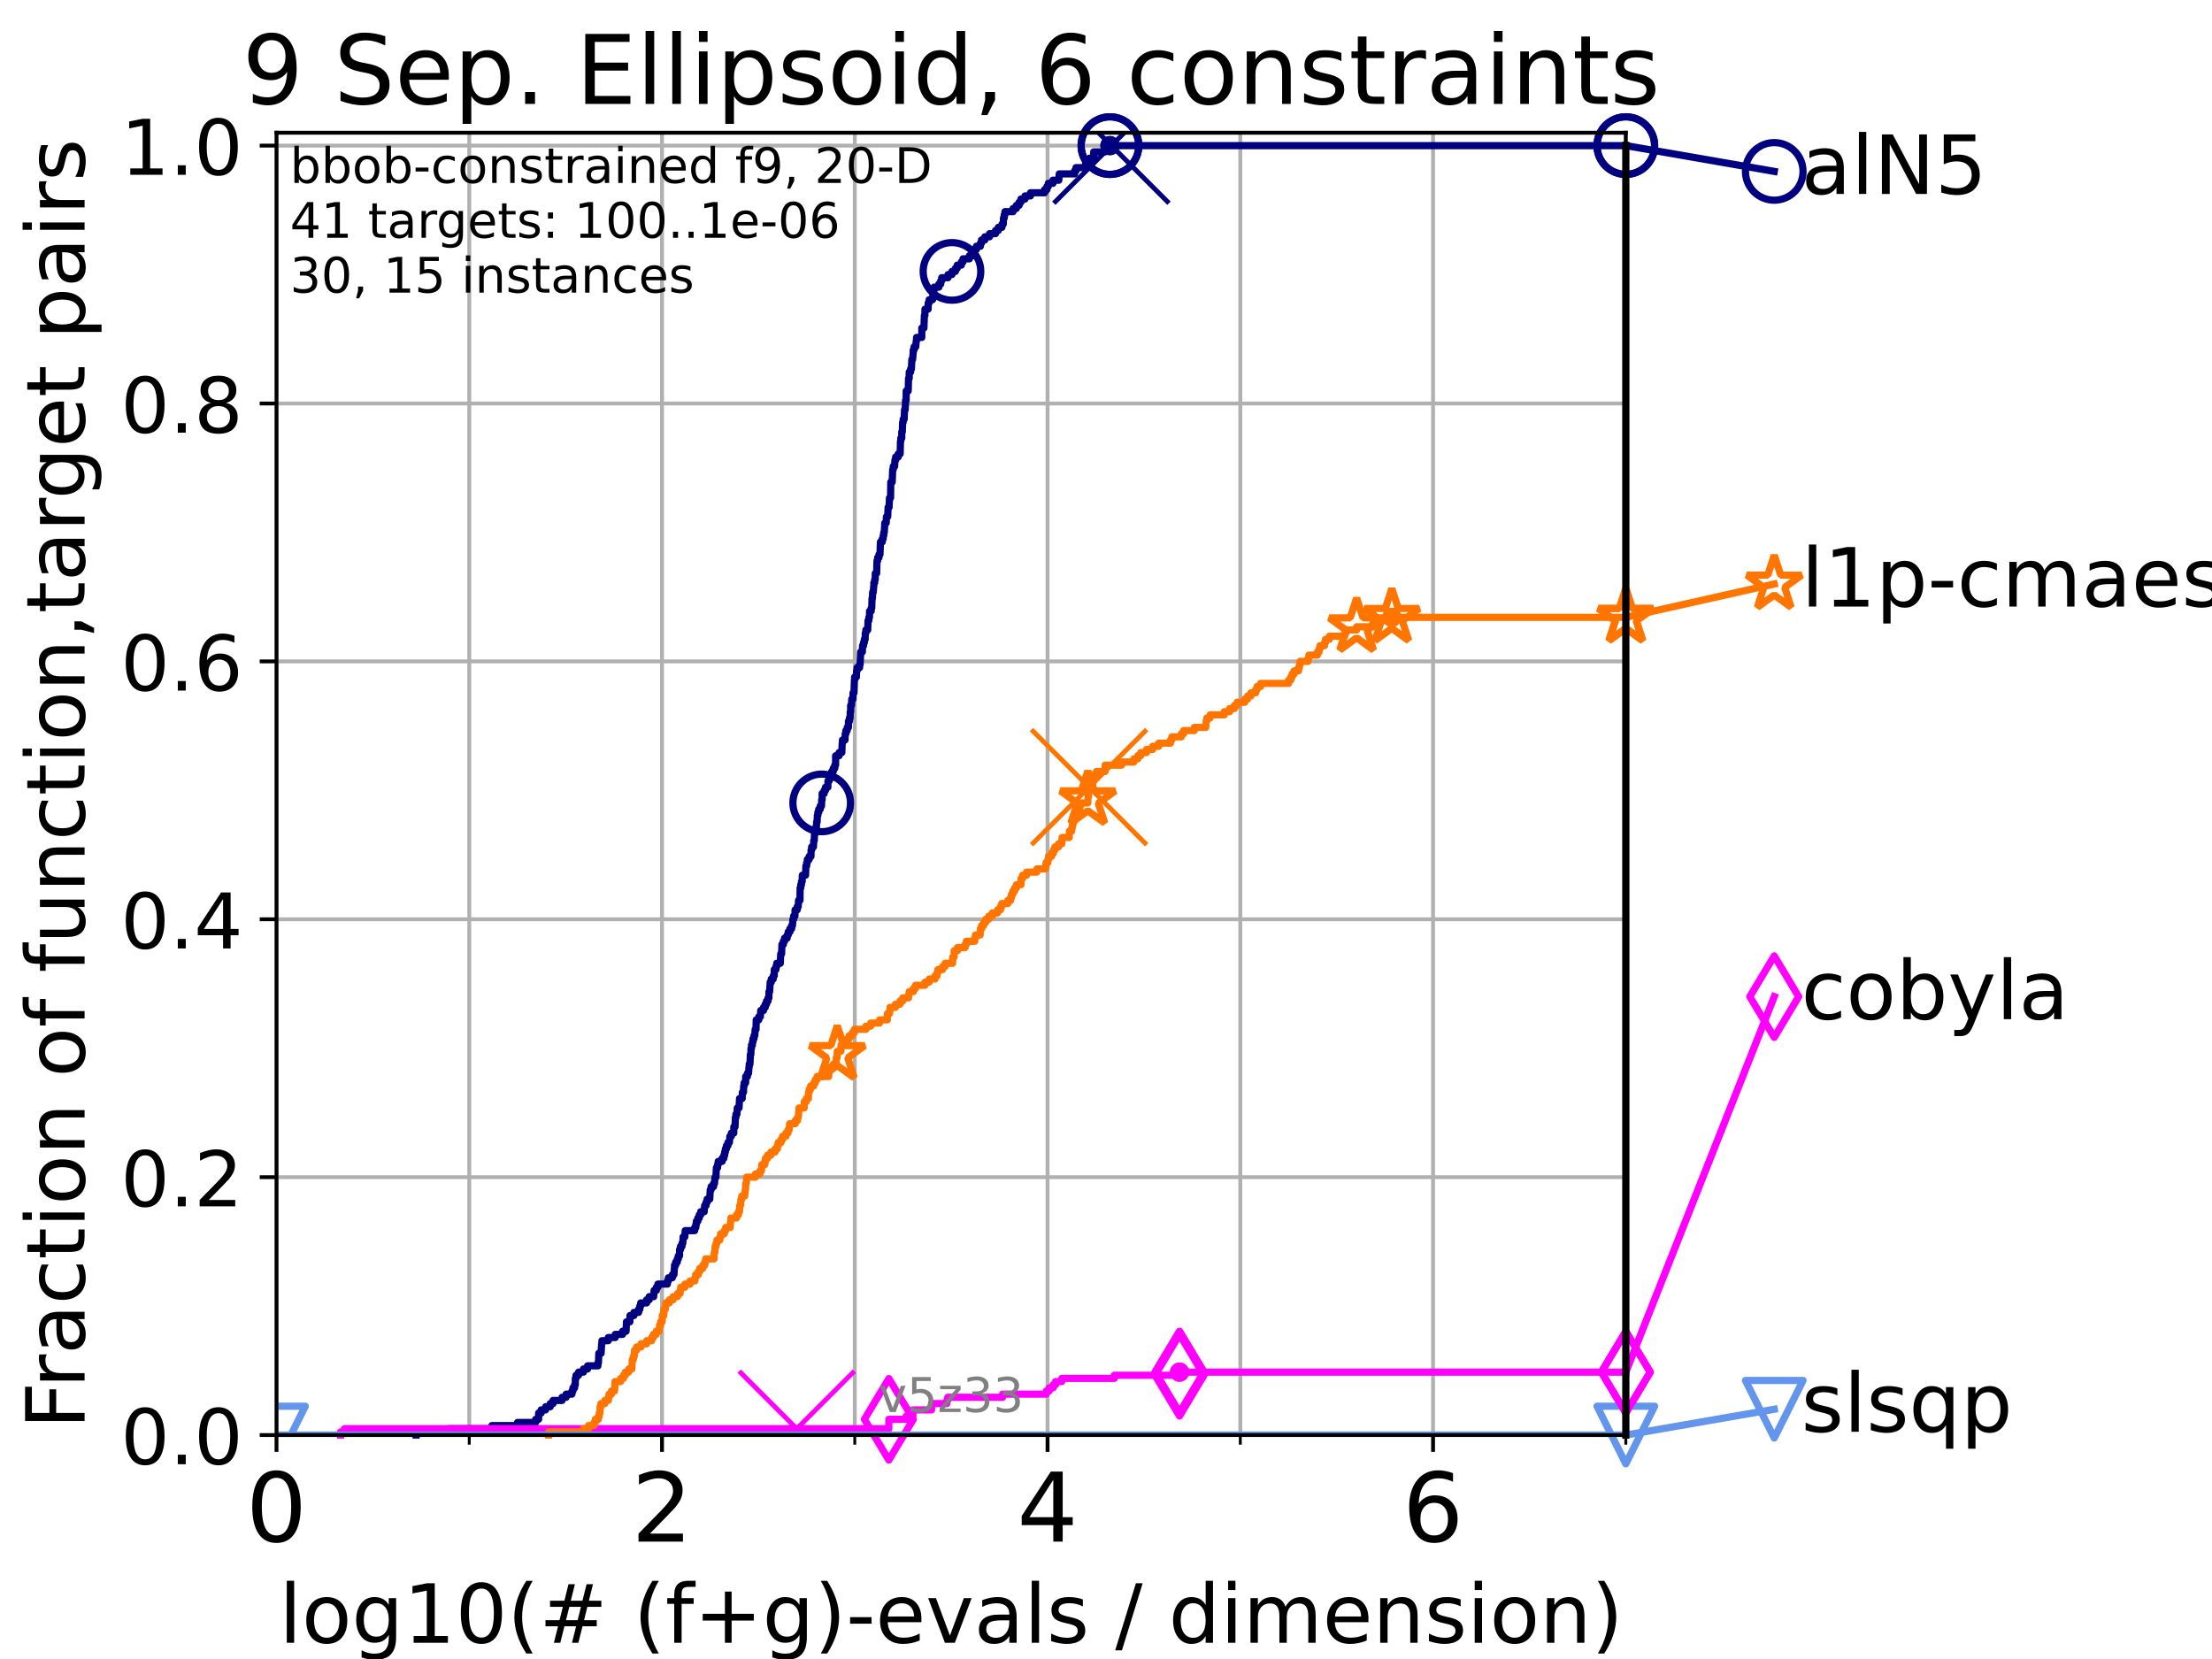 <?xml version="1.0" encoding="utf-8" standalone="no"?>
<!DOCTYPE svg PUBLIC "-//W3C//DTD SVG 1.1//EN"
  "http://www.w3.org/Graphics/SVG/1.1/DTD/svg11.dtd">
<!-- Created with matplotlib (https://matplotlib.org/) -->
<svg height="345.6pt" version="1.1" viewBox="0 0 460.8 345.6" width="460.8pt" xmlns="http://www.w3.org/2000/svg" xmlns:xlink="http://www.w3.org/1999/xlink">
 <defs>
  <style type="text/css">*{stroke-linecap:butt;stroke-linejoin:round;}</style>
 </defs>
 <g id="figure_1">
  <g id="patch_1">
   <path d="M 0 345.6 
L 460.8 345.6 
L 460.8 0 
L 0 0 
z
" style="fill:#ffffff;"/>
  </g>
  <g id="axes_1">
   <g id="patch_2">
    <path d="M 57.6 298.944 
L 338.688 298.944 
L 338.688 27.648 
L 57.6 27.648 
z
" style="fill:#ffffff;"/>
   </g>
   <g id="matplotlib.axis_1">
    <g id="xtick_1">
     <g id="line2d_1">
      <path clip-path="url(#p652f06354e)" d="M 57.6 298.944 
L 57.6 27.648 
" style="fill:none;stroke:#b0b0b0;stroke-linecap:square;stroke-width:0.8;"/>
     </g>
     <g id="line2d_2">
      <defs>
       <path d="M 0 0 
L 0 3.5 
" id="m09c98d9493" style="stroke:#000000;stroke-width:0.8;"/>
      </defs>
      <g>
       <use style="stroke:#000000;stroke-width:0.8;" x="57.6" xlink:href="#m09c98d9493" y="298.944"/>
      </g>
     </g>
     <g id="text_1">
      <!-- 0 -->
      <g transform="translate(51.237 321.141)scale(0.2 -0.2)">
       <defs>
        <path d="M 31.781 66.406 
Q 24.172 66.406 20.328 58.906 
Q 16.5 51.422 16.5 36.375 
Q 16.5 21.391 20.328 13.891 
Q 24.172 6.391 31.781 6.391 
Q 39.453 6.391 43.281 13.891 
Q 47.125 21.391 47.125 36.375 
Q 47.125 51.422 43.281 58.906 
Q 39.453 66.406 31.781 66.406 
z
M 31.781 74.219 
Q 44.047 74.219 50.516 64.516 
Q 56.984 54.828 56.984 36.375 
Q 56.984 17.969 50.516 8.266 
Q 44.047 -1.422 31.781 -1.422 
Q 19.531 -1.422 13.062 8.266 
Q 6.594 17.969 6.594 36.375 
Q 6.594 54.828 13.062 64.516 
Q 19.531 74.219 31.781 74.219 
z
" id="DejaVuSans-48"/>
       </defs>
       <use xlink:href="#DejaVuSans-48"/>
      </g>
     </g>
    </g>
    <g id="xtick_2">
     <g id="line2d_3">
      <path clip-path="url(#p652f06354e)" d="M 137.911 298.944 
L 137.911 27.648 
" style="fill:none;stroke:#b0b0b0;stroke-linecap:square;stroke-width:0.8;"/>
     </g>
     <g id="line2d_4">
      <g>
       <use style="stroke:#000000;stroke-width:0.8;" x="137.911" xlink:href="#m09c98d9493" y="298.944"/>
      </g>
     </g>
     <g id="text_2">
      <!-- 2 -->
      <g transform="translate(131.548 321.141)scale(0.2 -0.2)">
       <defs>
        <path d="M 19.188 8.297 
L 53.609 8.297 
L 53.609 0 
L 7.328 0 
L 7.328 8.297 
Q 12.938 14.109 22.625 23.891 
Q 32.328 33.688 34.812 36.531 
Q 39.547 41.844 41.422 45.531 
Q 43.312 49.219 43.312 52.781 
Q 43.312 58.594 39.234 62.25 
Q 35.156 65.922 28.609 65.922 
Q 23.969 65.922 18.812 64.312 
Q 13.672 62.703 7.812 59.422 
L 7.812 69.391 
Q 13.766 71.781 18.938 73 
Q 24.125 74.219 28.422 74.219 
Q 39.75 74.219 46.484 68.547 
Q 53.219 62.891 53.219 53.422 
Q 53.219 48.922 51.531 44.891 
Q 49.859 40.875 45.406 35.406 
Q 44.188 33.984 37.641 27.219 
Q 31.109 20.453 19.188 8.297 
z
" id="DejaVuSans-50"/>
       </defs>
       <use xlink:href="#DejaVuSans-50"/>
      </g>
     </g>
    </g>
    <g id="xtick_3">
     <g id="line2d_5">
      <path clip-path="url(#p652f06354e)" d="M 218.222 298.944 
L 218.222 27.648 
" style="fill:none;stroke:#b0b0b0;stroke-linecap:square;stroke-width:0.8;"/>
     </g>
     <g id="line2d_6">
      <g>
       <use style="stroke:#000000;stroke-width:0.8;" x="218.222" xlink:href="#m09c98d9493" y="298.944"/>
      </g>
     </g>
     <g id="text_3">
      <!-- 4 -->
      <g transform="translate(211.859 321.141)scale(0.2 -0.2)">
       <defs>
        <path d="M 37.797 64.312 
L 12.891 25.391 
L 37.797 25.391 
z
M 35.203 72.906 
L 47.609 72.906 
L 47.609 25.391 
L 58.016 25.391 
L 58.016 17.188 
L 47.609 17.188 
L 47.609 0 
L 37.797 0 
L 37.797 17.188 
L 4.891 17.188 
L 4.891 26.703 
z
" id="DejaVuSans-52"/>
       </defs>
       <use xlink:href="#DejaVuSans-52"/>
      </g>
     </g>
    </g>
    <g id="xtick_4">
     <g id="line2d_7">
      <path clip-path="url(#p652f06354e)" d="M 298.533 298.944 
L 298.533 27.648 
" style="fill:none;stroke:#b0b0b0;stroke-linecap:square;stroke-width:0.8;"/>
     </g>
     <g id="line2d_8">
      <g>
       <use style="stroke:#000000;stroke-width:0.8;" x="298.533" xlink:href="#m09c98d9493" y="298.944"/>
      </g>
     </g>
     <g id="text_4">
      <!-- 6 -->
      <g transform="translate(292.17 321.141)scale(0.2 -0.2)">
       <defs>
        <path d="M 33.016 40.375 
Q 26.375 40.375 22.484 35.828 
Q 18.609 31.297 18.609 23.391 
Q 18.609 15.531 22.484 10.953 
Q 26.375 6.391 33.016 6.391 
Q 39.656 6.391 43.531 10.953 
Q 47.406 15.531 47.406 23.391 
Q 47.406 31.297 43.531 35.828 
Q 39.656 40.375 33.016 40.375 
z
M 52.594 71.297 
L 52.594 62.312 
Q 48.875 64.062 45.094 64.984 
Q 41.312 65.922 37.594 65.922 
Q 27.828 65.922 22.672 59.328 
Q 17.531 52.734 16.797 39.406 
Q 19.672 43.656 24.016 45.922 
Q 28.375 48.188 33.594 48.188 
Q 44.578 48.188 50.953 41.516 
Q 57.328 34.859 57.328 23.391 
Q 57.328 12.156 50.688 5.359 
Q 44.047 -1.422 33.016 -1.422 
Q 20.359 -1.422 13.672 8.266 
Q 6.984 17.969 6.984 36.375 
Q 6.984 53.656 15.188 63.938 
Q 23.391 74.219 37.203 74.219 
Q 40.922 74.219 44.703 73.484 
Q 48.484 72.75 52.594 71.297 
z
" id="DejaVuSans-54"/>
       </defs>
       <use xlink:href="#DejaVuSans-54"/>
      </g>
     </g>
    </g>
    <g id="xtick_5">
     <g id="line2d_9">
      <path clip-path="url(#p652f06354e)" d="M 97.755 298.944 
L 97.755 27.648 
" style="fill:none;stroke:#b0b0b0;stroke-linecap:square;stroke-width:0.8;"/>
     </g>
     <g id="line2d_10">
      <defs>
       <path d="M 0 0 
L 0 2 
" id="m5b94f5377d" style="stroke:#000000;stroke-width:0.6;"/>
      </defs>
      <g>
       <use style="stroke:#000000;stroke-width:0.6;" x="97.755" xlink:href="#m5b94f5377d" y="298.944"/>
      </g>
     </g>
    </g>
    <g id="xtick_6">
     <g id="line2d_11">
      <path clip-path="url(#p652f06354e)" d="M 178.066 298.944 
L 178.066 27.648 
" style="fill:none;stroke:#b0b0b0;stroke-linecap:square;stroke-width:0.8;"/>
     </g>
     <g id="line2d_12">
      <g>
       <use style="stroke:#000000;stroke-width:0.6;" x="178.066" xlink:href="#m5b94f5377d" y="298.944"/>
      </g>
     </g>
    </g>
    <g id="xtick_7">
     <g id="line2d_13">
      <path clip-path="url(#p652f06354e)" d="M 258.377 298.944 
L 258.377 27.648 
" style="fill:none;stroke:#b0b0b0;stroke-linecap:square;stroke-width:0.8;"/>
     </g>
     <g id="line2d_14">
      <g>
       <use style="stroke:#000000;stroke-width:0.6;" x="258.377" xlink:href="#m5b94f5377d" y="298.944"/>
      </g>
     </g>
    </g>
    <g id="xtick_8">
     <g id="line2d_15">
      <path clip-path="url(#p652f06354e)" d="M 338.688 298.944 
L 338.688 27.648 
" style="fill:none;stroke:#b0b0b0;stroke-linecap:square;stroke-width:0.8;"/>
     </g>
     <g id="line2d_16">
      <g>
       <use style="stroke:#000000;stroke-width:0.6;" x="338.688" xlink:href="#m5b94f5377d" y="298.944"/>
      </g>
     </g>
    </g>
    <g id="text_5">
     <!-- log10(# (f+g)-evals / dimension) -->
     <g transform="translate(58.145 342.218)scale(0.17 -0.17)">
      <defs>
       <path d="M 9.422 75.984 
L 18.406 75.984 
L 18.406 0 
L 9.422 0 
z
" id="DejaVuSans-108"/>
       <path d="M 30.609 48.391 
Q 23.391 48.391 19.188 42.75 
Q 14.984 37.109 14.984 27.297 
Q 14.984 17.484 19.156 11.844 
Q 23.344 6.203 30.609 6.203 
Q 37.797 6.203 41.984 11.859 
Q 46.188 17.531 46.188 27.297 
Q 46.188 37.016 41.984 42.703 
Q 37.797 48.391 30.609 48.391 
z
M 30.609 56 
Q 42.328 56 49.016 48.375 
Q 55.719 40.766 55.719 27.297 
Q 55.719 13.875 49.016 6.219 
Q 42.328 -1.422 30.609 -1.422 
Q 18.844 -1.422 12.172 6.219 
Q 5.516 13.875 5.516 27.297 
Q 5.516 40.766 12.172 48.375 
Q 18.844 56 30.609 56 
z
" id="DejaVuSans-111"/>
       <path d="M 45.406 27.984 
Q 45.406 37.75 41.375 43.109 
Q 37.359 48.484 30.078 48.484 
Q 22.859 48.484 18.828 43.109 
Q 14.797 37.75 14.797 27.984 
Q 14.797 18.266 18.828 12.891 
Q 22.859 7.516 30.078 7.516 
Q 37.359 7.516 41.375 12.891 
Q 45.406 18.266 45.406 27.984 
z
M 54.391 6.781 
Q 54.391 -7.172 48.188 -13.984 
Q 42 -20.797 29.203 -20.797 
Q 24.469 -20.797 20.266 -20.094 
Q 16.062 -19.391 12.109 -17.922 
L 12.109 -9.188 
Q 16.062 -11.328 19.922 -12.344 
Q 23.781 -13.375 27.781 -13.375 
Q 36.625 -13.375 41.016 -8.766 
Q 45.406 -4.156 45.406 5.172 
L 45.406 9.625 
Q 42.625 4.781 38.281 2.391 
Q 33.938 0 27.875 0 
Q 17.828 0 11.672 7.656 
Q 5.516 15.328 5.516 27.984 
Q 5.516 40.672 11.672 48.328 
Q 17.828 56 27.875 56 
Q 33.938 56 38.281 53.609 
Q 42.625 51.219 45.406 46.391 
L 45.406 54.688 
L 54.391 54.688 
z
" id="DejaVuSans-103"/>
       <path d="M 12.406 8.297 
L 28.516 8.297 
L 28.516 63.922 
L 10.984 60.406 
L 10.984 69.391 
L 28.422 72.906 
L 38.281 72.906 
L 38.281 8.297 
L 54.391 8.297 
L 54.391 0 
L 12.406 0 
z
" id="DejaVuSans-49"/>
       <path d="M 31 75.875 
Q 24.469 64.656 21.281 53.656 
Q 18.109 42.672 18.109 31.391 
Q 18.109 20.125 21.312 9.062 
Q 24.516 -2 31 -13.188 
L 23.188 -13.188 
Q 15.875 -1.703 12.234 9.375 
Q 8.594 20.453 8.594 31.391 
Q 8.594 42.281 12.203 53.312 
Q 15.828 64.359 23.188 75.875 
z
" id="DejaVuSans-40"/>
       <path d="M 51.125 44 
L 36.922 44 
L 32.812 27.688 
L 47.125 27.688 
z
M 43.797 71.781 
L 38.719 51.516 
L 52.984 51.516 
L 58.109 71.781 
L 65.922 71.781 
L 60.891 51.516 
L 76.125 51.516 
L 76.125 44 
L 58.984 44 
L 54.984 27.688 
L 70.516 27.688 
L 70.516 20.219 
L 53.078 20.219 
L 48 0 
L 40.188 0 
L 45.219 20.219 
L 30.906 20.219 
L 25.875 0 
L 18.016 0 
L 23.094 20.219 
L 7.719 20.219 
L 7.719 27.688 
L 24.906 27.688 
L 29 44 
L 13.281 44 
L 13.281 51.516 
L 30.906 51.516 
L 35.891 71.781 
z
" id="DejaVuSans-35"/>
       <path id="DejaVuSans-32"/>
       <path d="M 37.109 75.984 
L 37.109 68.5 
L 28.516 68.5 
Q 23.688 68.5 21.797 66.547 
Q 19.922 64.594 19.922 59.516 
L 19.922 54.688 
L 34.719 54.688 
L 34.719 47.703 
L 19.922 47.703 
L 19.922 0 
L 10.891 0 
L 10.891 47.703 
L 2.297 47.703 
L 2.297 54.688 
L 10.891 54.688 
L 10.891 58.5 
Q 10.891 67.625 15.141 71.797 
Q 19.391 75.984 28.609 75.984 
z
" id="DejaVuSans-102"/>
       <path d="M 46 62.703 
L 46 35.5 
L 73.188 35.5 
L 73.188 27.203 
L 46 27.203 
L 46 0 
L 37.797 0 
L 37.797 27.203 
L 10.594 27.203 
L 10.594 35.5 
L 37.797 35.5 
L 37.797 62.703 
z
" id="DejaVuSans-43"/>
       <path d="M 8.016 75.875 
L 15.828 75.875 
Q 23.141 64.359 26.781 53.312 
Q 30.422 42.281 30.422 31.391 
Q 30.422 20.453 26.781 9.375 
Q 23.141 -1.703 15.828 -13.188 
L 8.016 -13.188 
Q 14.5 -2 17.703 9.062 
Q 20.906 20.125 20.906 31.391 
Q 20.906 42.672 17.703 53.656 
Q 14.5 64.656 8.016 75.875 
z
" id="DejaVuSans-41"/>
       <path d="M 4.891 31.391 
L 31.203 31.391 
L 31.203 23.391 
L 4.891 23.391 
z
" id="DejaVuSans-45"/>
       <path d="M 56.203 29.594 
L 56.203 25.203 
L 14.891 25.203 
Q 15.484 15.922 20.484 11.062 
Q 25.484 6.203 34.422 6.203 
Q 39.594 6.203 44.453 7.469 
Q 49.312 8.734 54.109 11.281 
L 54.109 2.781 
Q 49.266 0.734 44.188 -0.344 
Q 39.109 -1.422 33.891 -1.422 
Q 20.797 -1.422 13.156 6.188 
Q 5.516 13.812 5.516 26.812 
Q 5.516 40.234 12.766 48.109 
Q 20.016 56 32.328 56 
Q 43.359 56 49.781 48.891 
Q 56.203 41.797 56.203 29.594 
z
M 47.219 32.234 
Q 47.125 39.594 43.094 43.984 
Q 39.062 48.391 32.422 48.391 
Q 24.906 48.391 20.391 44.141 
Q 15.875 39.891 15.188 32.172 
z
" id="DejaVuSans-101"/>
       <path d="M 2.984 54.688 
L 12.5 54.688 
L 29.594 8.797 
L 46.688 54.688 
L 56.203 54.688 
L 35.688 0 
L 23.484 0 
z
" id="DejaVuSans-118"/>
       <path d="M 34.281 27.484 
Q 23.391 27.484 19.188 25 
Q 14.984 22.516 14.984 16.5 
Q 14.984 11.719 18.141 8.906 
Q 21.297 6.109 26.703 6.109 
Q 34.188 6.109 38.703 11.406 
Q 43.219 16.703 43.219 25.484 
L 43.219 27.484 
z
M 52.203 31.203 
L 52.203 0 
L 43.219 0 
L 43.219 8.297 
Q 40.141 3.328 35.547 0.953 
Q 30.953 -1.422 24.312 -1.422 
Q 15.922 -1.422 10.953 3.297 
Q 6 8.016 6 15.922 
Q 6 25.141 12.172 29.828 
Q 18.359 34.516 30.609 34.516 
L 43.219 34.516 
L 43.219 35.406 
Q 43.219 41.609 39.141 45 
Q 35.062 48.391 27.688 48.391 
Q 23 48.391 18.547 47.266 
Q 14.109 46.141 10.016 43.891 
L 10.016 52.203 
Q 14.938 54.109 19.578 55.047 
Q 24.219 56 28.609 56 
Q 40.484 56 46.344 49.844 
Q 52.203 43.703 52.203 31.203 
z
" id="DejaVuSans-97"/>
       <path d="M 44.281 53.078 
L 44.281 44.578 
Q 40.484 46.531 36.375 47.5 
Q 32.281 48.484 27.875 48.484 
Q 21.188 48.484 17.844 46.438 
Q 14.5 44.391 14.5 40.281 
Q 14.5 37.156 16.891 35.375 
Q 19.281 33.594 26.516 31.984 
L 29.594 31.297 
Q 39.156 29.25 43.188 25.516 
Q 47.219 21.781 47.219 15.094 
Q 47.219 7.469 41.188 3.016 
Q 35.156 -1.422 24.609 -1.422 
Q 20.219 -1.422 15.453 -0.562 
Q 10.688 0.297 5.422 2 
L 5.422 11.281 
Q 10.406 8.688 15.234 7.391 
Q 20.062 6.109 24.812 6.109 
Q 31.156 6.109 34.562 8.281 
Q 37.984 10.453 37.984 14.406 
Q 37.984 18.062 35.516 20.016 
Q 33.062 21.969 24.703 23.781 
L 21.578 24.516 
Q 13.234 26.266 9.516 29.906 
Q 5.812 33.547 5.812 39.891 
Q 5.812 47.609 11.281 51.797 
Q 16.75 56 26.812 56 
Q 31.781 56 36.172 55.266 
Q 40.578 54.547 44.281 53.078 
z
" id="DejaVuSans-115"/>
       <path d="M 25.391 72.906 
L 33.688 72.906 
L 8.297 -9.281 
L 0 -9.281 
z
" id="DejaVuSans-47"/>
       <path d="M 45.406 46.391 
L 45.406 75.984 
L 54.391 75.984 
L 54.391 0 
L 45.406 0 
L 45.406 8.203 
Q 42.578 3.328 38.25 0.953 
Q 33.938 -1.422 27.875 -1.422 
Q 17.969 -1.422 11.734 6.484 
Q 5.516 14.406 5.516 27.297 
Q 5.516 40.188 11.734 48.094 
Q 17.969 56 27.875 56 
Q 33.938 56 38.25 53.625 
Q 42.578 51.266 45.406 46.391 
z
M 14.797 27.297 
Q 14.797 17.391 18.875 11.75 
Q 22.953 6.109 30.078 6.109 
Q 37.203 6.109 41.297 11.75 
Q 45.406 17.391 45.406 27.297 
Q 45.406 37.203 41.297 42.844 
Q 37.203 48.484 30.078 48.484 
Q 22.953 48.484 18.875 42.844 
Q 14.797 37.203 14.797 27.297 
z
" id="DejaVuSans-100"/>
       <path d="M 9.422 54.688 
L 18.406 54.688 
L 18.406 0 
L 9.422 0 
z
M 9.422 75.984 
L 18.406 75.984 
L 18.406 64.594 
L 9.422 64.594 
z
" id="DejaVuSans-105"/>
       <path d="M 52 44.188 
Q 55.375 50.25 60.062 53.125 
Q 64.75 56 71.094 56 
Q 79.641 56 84.281 50.016 
Q 88.922 44.047 88.922 33.016 
L 88.922 0 
L 79.891 0 
L 79.891 32.719 
Q 79.891 40.578 77.094 44.375 
Q 74.312 48.188 68.609 48.188 
Q 61.625 48.188 57.562 43.547 
Q 53.516 38.922 53.516 30.906 
L 53.516 0 
L 44.484 0 
L 44.484 32.719 
Q 44.484 40.625 41.703 44.406 
Q 38.922 48.188 33.109 48.188 
Q 26.219 48.188 22.156 43.531 
Q 18.109 38.875 18.109 30.906 
L 18.109 0 
L 9.078 0 
L 9.078 54.688 
L 18.109 54.688 
L 18.109 46.188 
Q 21.188 51.219 25.484 53.609 
Q 29.781 56 35.688 56 
Q 41.656 56 45.828 52.969 
Q 50 49.953 52 44.188 
z
" id="DejaVuSans-109"/>
       <path d="M 54.891 33.016 
L 54.891 0 
L 45.906 0 
L 45.906 32.719 
Q 45.906 40.484 42.875 44.328 
Q 39.844 48.188 33.797 48.188 
Q 26.516 48.188 22.312 43.547 
Q 18.109 38.922 18.109 30.906 
L 18.109 0 
L 9.078 0 
L 9.078 54.688 
L 18.109 54.688 
L 18.109 46.188 
Q 21.344 51.125 25.703 53.562 
Q 30.078 56 35.797 56 
Q 45.219 56 50.047 50.172 
Q 54.891 44.344 54.891 33.016 
z
" id="DejaVuSans-110"/>
      </defs>
      <use xlink:href="#DejaVuSans-108"/>
      <use x="27.783" xlink:href="#DejaVuSans-111"/>
      <use x="88.965" xlink:href="#DejaVuSans-103"/>
      <use x="152.441" xlink:href="#DejaVuSans-49"/>
      <use x="216.064" xlink:href="#DejaVuSans-48"/>
      <use x="279.688" xlink:href="#DejaVuSans-40"/>
      <use x="318.701" xlink:href="#DejaVuSans-35"/>
      <use x="402.49" xlink:href="#DejaVuSans-32"/>
      <use x="434.277" xlink:href="#DejaVuSans-40"/>
      <use x="473.291" xlink:href="#DejaVuSans-102"/>
      <use x="508.496" xlink:href="#DejaVuSans-43"/>
      <use x="592.285" xlink:href="#DejaVuSans-103"/>
      <use x="655.762" xlink:href="#DejaVuSans-41"/>
      <use x="694.775" xlink:href="#DejaVuSans-45"/>
      <use x="730.859" xlink:href="#DejaVuSans-101"/>
      <use x="792.383" xlink:href="#DejaVuSans-118"/>
      <use x="851.562" xlink:href="#DejaVuSans-97"/>
      <use x="912.842" xlink:href="#DejaVuSans-108"/>
      <use x="940.625" xlink:href="#DejaVuSans-115"/>
      <use x="992.725" xlink:href="#DejaVuSans-32"/>
      <use x="1024.512" xlink:href="#DejaVuSans-47"/>
      <use x="1058.203" xlink:href="#DejaVuSans-32"/>
      <use x="1089.99" xlink:href="#DejaVuSans-100"/>
      <use x="1153.467" xlink:href="#DejaVuSans-105"/>
      <use x="1181.25" xlink:href="#DejaVuSans-109"/>
      <use x="1278.662" xlink:href="#DejaVuSans-101"/>
      <use x="1340.186" xlink:href="#DejaVuSans-110"/>
      <use x="1403.564" xlink:href="#DejaVuSans-115"/>
      <use x="1455.664" xlink:href="#DejaVuSans-105"/>
      <use x="1483.447" xlink:href="#DejaVuSans-111"/>
      <use x="1544.629" xlink:href="#DejaVuSans-110"/>
      <use x="1608.008" xlink:href="#DejaVuSans-41"/>
     </g>
    </g>
   </g>
   <g id="matplotlib.axis_2">
    <g id="ytick_1">
     <g id="line2d_17">
      <path clip-path="url(#p652f06354e)" d="M 57.6 298.944 
L 338.688 298.944 
" style="fill:none;stroke:#b0b0b0;stroke-linecap:square;stroke-width:0.8;"/>
     </g>
     <g id="line2d_18">
      <defs>
       <path d="M 0 0 
L -3.5 0 
" id="maf6d496400" style="stroke:#000000;stroke-width:0.8;"/>
      </defs>
      <g>
       <use style="stroke:#000000;stroke-width:0.8;" x="57.6" xlink:href="#maf6d496400" y="298.944"/>
      </g>
     </g>
     <g id="text_6">
      <!-- 0.0 -->
      <g transform="translate(25.155 305.023)scale(0.16 -0.16)">
       <defs>
        <path d="M 10.688 12.406 
L 21 12.406 
L 21 0 
L 10.688 0 
z
" id="DejaVuSans-46"/>
       </defs>
       <use xlink:href="#DejaVuSans-48"/>
       <use x="63.623" xlink:href="#DejaVuSans-46"/>
       <use x="95.41" xlink:href="#DejaVuSans-48"/>
      </g>
     </g>
    </g>
    <g id="ytick_2">
     <g id="line2d_19">
      <path clip-path="url(#p652f06354e)" d="M 57.6 245.222 
L 338.688 245.222 
" style="fill:none;stroke:#b0b0b0;stroke-linecap:square;stroke-width:0.8;"/>
     </g>
     <g id="line2d_20">
      <g>
       <use style="stroke:#000000;stroke-width:0.8;" x="57.6" xlink:href="#maf6d496400" y="245.222"/>
      </g>
     </g>
     <g id="text_7">
      <!-- 0.2 -->
      <g transform="translate(25.155 251.301)scale(0.16 -0.16)">
       <use xlink:href="#DejaVuSans-48"/>
       <use x="63.623" xlink:href="#DejaVuSans-46"/>
       <use x="95.41" xlink:href="#DejaVuSans-50"/>
      </g>
     </g>
    </g>
    <g id="ytick_3">
     <g id="line2d_21">
      <path clip-path="url(#p652f06354e)" d="M 57.6 191.5 
L 338.688 191.5 
" style="fill:none;stroke:#b0b0b0;stroke-linecap:square;stroke-width:0.8;"/>
     </g>
     <g id="line2d_22">
      <g>
       <use style="stroke:#000000;stroke-width:0.8;" x="57.6" xlink:href="#maf6d496400" y="191.5"/>
      </g>
     </g>
     <g id="text_8">
      <!-- 0.4 -->
      <g transform="translate(25.155 197.579)scale(0.16 -0.16)">
       <use xlink:href="#DejaVuSans-48"/>
       <use x="63.623" xlink:href="#DejaVuSans-46"/>
       <use x="95.41" xlink:href="#DejaVuSans-52"/>
      </g>
     </g>
    </g>
    <g id="ytick_4">
     <g id="line2d_23">
      <path clip-path="url(#p652f06354e)" d="M 57.6 137.778 
L 338.688 137.778 
" style="fill:none;stroke:#b0b0b0;stroke-linecap:square;stroke-width:0.8;"/>
     </g>
     <g id="line2d_24">
      <g>
       <use style="stroke:#000000;stroke-width:0.8;" x="57.6" xlink:href="#maf6d496400" y="137.778"/>
      </g>
     </g>
     <g id="text_9">
      <!-- 0.6 -->
      <g transform="translate(25.155 143.857)scale(0.16 -0.16)">
       <use xlink:href="#DejaVuSans-48"/>
       <use x="63.623" xlink:href="#DejaVuSans-46"/>
       <use x="95.41" xlink:href="#DejaVuSans-54"/>
      </g>
     </g>
    </g>
    <g id="ytick_5">
     <g id="line2d_25">
      <path clip-path="url(#p652f06354e)" d="M 57.6 84.056 
L 338.688 84.056 
" style="fill:none;stroke:#b0b0b0;stroke-linecap:square;stroke-width:0.8;"/>
     </g>
     <g id="line2d_26">
      <g>
       <use style="stroke:#000000;stroke-width:0.8;" x="57.6" xlink:href="#maf6d496400" y="84.056"/>
      </g>
     </g>
     <g id="text_10">
      <!-- 0.8 -->
      <g transform="translate(25.155 90.135)scale(0.16 -0.16)">
       <defs>
        <path d="M 31.781 34.625 
Q 24.75 34.625 20.719 30.859 
Q 16.703 27.094 16.703 20.516 
Q 16.703 13.922 20.719 10.156 
Q 24.75 6.391 31.781 6.391 
Q 38.812 6.391 42.859 10.172 
Q 46.922 13.969 46.922 20.516 
Q 46.922 27.094 42.891 30.859 
Q 38.875 34.625 31.781 34.625 
z
M 21.922 38.812 
Q 15.578 40.375 12.031 44.719 
Q 8.5 49.078 8.5 55.328 
Q 8.5 64.062 14.719 69.141 
Q 20.953 74.219 31.781 74.219 
Q 42.672 74.219 48.875 69.141 
Q 55.078 64.062 55.078 55.328 
Q 55.078 49.078 51.531 44.719 
Q 48 40.375 41.703 38.812 
Q 48.828 37.156 52.797 32.312 
Q 56.781 27.484 56.781 20.516 
Q 56.781 9.906 50.312 4.234 
Q 43.844 -1.422 31.781 -1.422 
Q 19.734 -1.422 13.25 4.234 
Q 6.781 9.906 6.781 20.516 
Q 6.781 27.484 10.781 32.312 
Q 14.797 37.156 21.922 38.812 
z
M 18.312 54.391 
Q 18.312 48.734 21.844 45.562 
Q 25.391 42.391 31.781 42.391 
Q 38.141 42.391 41.719 45.562 
Q 45.312 48.734 45.312 54.391 
Q 45.312 60.062 41.719 63.234 
Q 38.141 66.406 31.781 66.406 
Q 25.391 66.406 21.844 63.234 
Q 18.312 60.062 18.312 54.391 
z
" id="DejaVuSans-56"/>
       </defs>
       <use xlink:href="#DejaVuSans-48"/>
       <use x="63.623" xlink:href="#DejaVuSans-46"/>
       <use x="95.41" xlink:href="#DejaVuSans-56"/>
      </g>
     </g>
    </g>
    <g id="ytick_6">
     <g id="line2d_27">
      <path clip-path="url(#p652f06354e)" d="M 57.6 30.334 
L 338.688 30.334 
" style="fill:none;stroke:#b0b0b0;stroke-linecap:square;stroke-width:0.8;"/>
     </g>
     <g id="line2d_28">
      <g>
       <use style="stroke:#000000;stroke-width:0.8;" x="57.6" xlink:href="#maf6d496400" y="30.334"/>
      </g>
     </g>
     <g id="text_11">
      <!-- 1.0 -->
      <g transform="translate(25.155 36.413)scale(0.16 -0.16)">
       <use xlink:href="#DejaVuSans-49"/>
       <use x="63.623" xlink:href="#DejaVuSans-46"/>
       <use x="95.41" xlink:href="#DejaVuSans-48"/>
      </g>
     </g>
    </g>
    <g id="text_12">
     <!-- Fraction of function,target pairs -->
     <g transform="translate(17.62 297.681)rotate(-90)scale(0.17 -0.17)">
      <defs>
       <path d="M 9.812 72.906 
L 51.703 72.906 
L 51.703 64.594 
L 19.672 64.594 
L 19.672 43.109 
L 48.578 43.109 
L 48.578 34.812 
L 19.672 34.812 
L 19.672 0 
L 9.812 0 
z
" id="DejaVuSans-70"/>
       <path d="M 41.109 46.297 
Q 39.594 47.172 37.812 47.578 
Q 36.031 48 33.891 48 
Q 26.266 48 22.188 43.047 
Q 18.109 38.094 18.109 28.812 
L 18.109 0 
L 9.078 0 
L 9.078 54.688 
L 18.109 54.688 
L 18.109 46.188 
Q 20.953 51.172 25.484 53.578 
Q 30.031 56 36.531 56 
Q 37.453 56 38.578 55.875 
Q 39.703 55.766 41.062 55.516 
z
" id="DejaVuSans-114"/>
       <path d="M 48.781 52.594 
L 48.781 44.188 
Q 44.969 46.297 41.141 47.344 
Q 37.312 48.391 33.406 48.391 
Q 24.656 48.391 19.812 42.844 
Q 14.984 37.312 14.984 27.297 
Q 14.984 17.281 19.812 11.734 
Q 24.656 6.203 33.406 6.203 
Q 37.312 6.203 41.141 7.25 
Q 44.969 8.297 48.781 10.406 
L 48.781 2.094 
Q 45.016 0.344 40.984 -0.531 
Q 36.969 -1.422 32.422 -1.422 
Q 20.062 -1.422 12.781 6.344 
Q 5.516 14.109 5.516 27.297 
Q 5.516 40.672 12.859 48.328 
Q 20.219 56 33.016 56 
Q 37.156 56 41.109 55.141 
Q 45.062 54.297 48.781 52.594 
z
" id="DejaVuSans-99"/>
       <path d="M 18.312 70.219 
L 18.312 54.688 
L 36.812 54.688 
L 36.812 47.703 
L 18.312 47.703 
L 18.312 18.016 
Q 18.312 11.328 20.141 9.422 
Q 21.969 7.516 27.594 7.516 
L 36.812 7.516 
L 36.812 0 
L 27.594 0 
Q 17.188 0 13.234 3.875 
Q 9.281 7.766 9.281 18.016 
L 9.281 47.703 
L 2.688 47.703 
L 2.688 54.688 
L 9.281 54.688 
L 9.281 70.219 
z
" id="DejaVuSans-116"/>
       <path d="M 8.5 21.578 
L 8.5 54.688 
L 17.484 54.688 
L 17.484 21.922 
Q 17.484 14.156 20.5 10.266 
Q 23.531 6.391 29.594 6.391 
Q 36.859 6.391 41.078 11.031 
Q 45.312 15.672 45.312 23.688 
L 45.312 54.688 
L 54.297 54.688 
L 54.297 0 
L 45.312 0 
L 45.312 8.406 
Q 42.047 3.422 37.719 1 
Q 33.406 -1.422 27.688 -1.422 
Q 18.266 -1.422 13.375 4.438 
Q 8.5 10.297 8.5 21.578 
z
M 31.109 56 
z
" id="DejaVuSans-117"/>
       <path d="M 11.719 12.406 
L 22.016 12.406 
L 22.016 4 
L 14.016 -11.625 
L 7.719 -11.625 
L 11.719 4 
z
" id="DejaVuSans-44"/>
       <path d="M 18.109 8.203 
L 18.109 -20.797 
L 9.078 -20.797 
L 9.078 54.688 
L 18.109 54.688 
L 18.109 46.391 
Q 20.953 51.266 25.266 53.625 
Q 29.594 56 35.594 56 
Q 45.562 56 51.781 48.094 
Q 58.016 40.188 58.016 27.297 
Q 58.016 14.406 51.781 6.484 
Q 45.562 -1.422 35.594 -1.422 
Q 29.594 -1.422 25.266 0.953 
Q 20.953 3.328 18.109 8.203 
z
M 48.688 27.297 
Q 48.688 37.203 44.609 42.844 
Q 40.531 48.484 33.406 48.484 
Q 26.266 48.484 22.188 42.844 
Q 18.109 37.203 18.109 27.297 
Q 18.109 17.391 22.188 11.75 
Q 26.266 6.109 33.406 6.109 
Q 40.531 6.109 44.609 11.75 
Q 48.688 17.391 48.688 27.297 
z
" id="DejaVuSans-112"/>
      </defs>
      <use xlink:href="#DejaVuSans-70"/>
      <use x="50.27" xlink:href="#DejaVuSans-114"/>
      <use x="91.383" xlink:href="#DejaVuSans-97"/>
      <use x="152.662" xlink:href="#DejaVuSans-99"/>
      <use x="207.643" xlink:href="#DejaVuSans-116"/>
      <use x="246.852" xlink:href="#DejaVuSans-105"/>
      <use x="274.635" xlink:href="#DejaVuSans-111"/>
      <use x="335.816" xlink:href="#DejaVuSans-110"/>
      <use x="399.195" xlink:href="#DejaVuSans-32"/>
      <use x="430.982" xlink:href="#DejaVuSans-111"/>
      <use x="492.164" xlink:href="#DejaVuSans-102"/>
      <use x="527.369" xlink:href="#DejaVuSans-32"/>
      <use x="559.156" xlink:href="#DejaVuSans-102"/>
      <use x="594.361" xlink:href="#DejaVuSans-117"/>
      <use x="657.74" xlink:href="#DejaVuSans-110"/>
      <use x="721.119" xlink:href="#DejaVuSans-99"/>
      <use x="776.1" xlink:href="#DejaVuSans-116"/>
      <use x="815.309" xlink:href="#DejaVuSans-105"/>
      <use x="843.092" xlink:href="#DejaVuSans-111"/>
      <use x="904.273" xlink:href="#DejaVuSans-110"/>
      <use x="967.652" xlink:href="#DejaVuSans-44"/>
      <use x="999.439" xlink:href="#DejaVuSans-116"/>
      <use x="1038.648" xlink:href="#DejaVuSans-97"/>
      <use x="1099.928" xlink:href="#DejaVuSans-114"/>
      <use x="1139.291" xlink:href="#DejaVuSans-103"/>
      <use x="1202.768" xlink:href="#DejaVuSans-101"/>
      <use x="1264.291" xlink:href="#DejaVuSans-116"/>
      <use x="1303.5" xlink:href="#DejaVuSans-32"/>
      <use x="1335.287" xlink:href="#DejaVuSans-112"/>
      <use x="1398.764" xlink:href="#DejaVuSans-97"/>
      <use x="1460.043" xlink:href="#DejaVuSans-105"/>
      <use x="1487.826" xlink:href="#DejaVuSans-114"/>
      <use x="1528.939" xlink:href="#DejaVuSans-115"/>
     </g>
    </g>
   </g>
   <g id="line2d_29">
    <defs>
     <path d="M 0 1.5 
C 0.398 1.5 0.779 1.342 1.061 1.061 
C 1.342 0.779 1.5 0.398 1.5 0 
C 1.5 -0.398 1.342 -0.779 1.061 -1.061 
C 0.779 -1.342 0.398 -1.5 0 -1.5 
C -0.398 -1.5 -0.779 -1.342 -1.061 -1.061 
C -1.342 -0.779 -1.5 -0.398 -1.5 0 
C -1.5 0.398 -1.342 0.779 -1.061 1.061 
C -0.779 1.342 -0.398 1.5 0 1.5 
z
" id="m92a2b29804" style="stroke:#000080;"/>
    </defs>
    <g>
     <use style="fill:#000080;stroke:#000080;" x="231.223" xlink:href="#m92a2b29804" y="30.334"/>
     <use style="fill:#000080;stroke:#000080;" x="231.223" xlink:href="#m92a2b29804" y="30.334"/>
    </g>
   </g>
   <g id="line2d_30">
    <path d="M 86.684 298.944 
L 86.684 298.289 
L 93.422 298.289 
L 93.422 297.634 
L 102.465 297.634 
L 102.465 296.979 
L 107.811 296.979 
L 107.811 296.323 
L 111.585 296.323 
L 111.585 295.668 
L 112.205 295.668 
L 112.205 294.358 
L 112.73 294.358 
L 112.73 293.703 
L 113.665 293.703 
L 113.665 293.048 
L 114.619 293.048 
L 114.619 292.393 
L 115.206 292.393 
L 115.206 291.737 
L 117.088 291.737 
L 117.088 291.082 
L 117.931 291.082 
L 117.931 290.427 
L 119.148 290.427 
L 119.148 289.772 
L 119.352 289.772 
L 119.352 289.117 
L 119.702 289.117 
L 119.702 288.462 
L 119.85 288.462 
L 119.85 287.151 
L 119.997 287.151 
L 119.997 286.496 
L 120.525 286.496 
L 120.525 285.841 
L 121.535 285.841 
L 121.535 285.186 
L 122.405 285.186 
L 122.405 284.531 
L 124.557 284.531 
L 124.557 283.876 
L 124.669 283.876 
L 124.744 281.91 
L 125.22 281.91 
L 125.328 279.945 
L 125.399 279.945 
L 125.399 279.29 
L 126.707 279.29 
L 126.707 278.634 
L 128.169 278.634 
L 128.169 277.979 
L 129.686 277.979 
L 129.686 277.324 
L 130.425 277.324 
L 130.505 275.359 
L 131.211 275.359 
L 131.236 274.048 
L 132.06 274.048 
L 132.06 273.393 
L 133.033 273.393 
L 133.033 272.738 
L 133.285 272.738 
L 133.285 272.083 
L 133.466 272.083 
L 133.466 271.428 
L 134.703 271.428 
L 134.703 270.773 
L 135.24 270.773 
L 135.24 270.118 
L 136.17 270.118 
L 136.266 268.807 
L 136.739 268.807 
L 136.739 268.152 
L 137.053 268.152 
L 137.053 267.497 
L 139.025 267.497 
L 139.025 266.842 
L 139.237 266.842 
L 139.237 266.187 
L 140.058 266.187 
L 140.058 265.532 
L 140.394 265.532 
L 140.484 264.221 
L 140.514 264.221 
L 140.514 263.566 
L 140.753 263.566 
L 140.753 262.911 
L 141.09 262.911 
L 141.09 262.256 
L 141.307 262.256 
L 141.307 261.601 
L 141.564 261.601 
L 141.564 260.29 
L 141.774 260.29 
L 141.774 259.635 
L 142.079 259.635 
L 142.079 258.98 
L 142.243 258.98 
L 142.297 257.67 
L 142.66 257.67 
L 142.739 256.36 
L 144.712 256.36 
L 144.712 255.704 
L 144.959 255.704 
L 144.959 255.049 
L 145.075 255.049 
L 145.075 254.394 
L 145.373 254.394 
L 145.373 253.739 
L 145.666 253.739 
L 145.666 253.084 
L 145.965 253.084 
L 145.965 252.429 
L 146.697 252.429 
L 146.791 251.118 
L 147.093 251.118 
L 147.093 250.463 
L 147.308 250.463 
L 147.308 249.808 
L 147.849 249.808 
L 147.957 247.843 
L 148.142 247.843 
L 148.142 247.187 
L 148.649 247.187 
L 148.649 246.532 
L 148.845 246.532 
L 148.938 245.222 
L 149.141 245.222 
L 149.232 243.257 
L 149.486 243.257 
L 149.486 242.601 
L 149.611 242.601 
L 149.611 241.946 
L 150.429 241.946 
L 150.429 241.291 
L 150.8 241.291 
L 150.8 240.636 
L 150.966 240.636 
L 150.966 239.981 
L 151.113 239.981 
L 151.113 239.326 
L 151.325 239.326 
L 151.325 238.671 
L 151.637 238.671 
L 151.637 238.015 
L 151.944 238.015 
L 152.045 236.705 
L 152.353 236.705 
L 152.353 236.05 
L 152.856 236.05 
L 152.863 234.74 
L 153.12 234.74 
L 153.2 232.774 
L 153.309 232.774 
L 153.309 232.119 
L 153.517 232.119 
L 153.588 230.809 
L 153.953 230.809 
L 154.057 228.843 
L 154.608 228.843 
L 154.661 227.533 
L 154.887 227.533 
L 154.92 226.223 
L 155.018 226.223 
L 155.018 225.568 
L 155.329 225.568 
L 155.342 224.257 
L 155.698 224.257 
L 155.698 223.602 
L 155.935 223.602 
L 156.022 222.292 
L 156.077 222.292 
L 156.077 221.637 
L 156.236 221.637 
L 156.316 219.671 
L 156.418 219.671 
L 156.455 218.361 
L 156.551 218.361 
L 156.551 217.706 
L 156.741 217.706 
L 156.741 217.051 
L 156.859 217.051 
L 156.859 216.396 
L 157.07 216.396 
L 157.07 215.74 
L 157.238 215.74 
L 157.312 214.43 
L 157.5 214.43 
L 157.534 212.465 
L 158.064 212.465 
L 158.064 211.81 
L 158.396 211.81 
L 158.476 210.499 
L 159.062 210.499 
L 159.062 209.844 
L 159.416 209.844 
L 159.416 209.189 
L 159.678 209.189 
L 159.678 208.534 
L 160.001 208.534 
L 160.001 207.879 
L 160.172 207.879 
L 160.191 206.568 
L 160.336 206.568 
L 160.442 204.603 
L 160.671 204.603 
L 160.671 203.948 
L 161.077 203.948 
L 161.077 203.293 
L 161.288 203.293 
L 161.293 201.982 
L 161.645 201.982 
L 161.645 201.327 
L 161.806 201.327 
L 161.806 200.672 
L 162.551 200.672 
L 162.632 198.707 
L 162.825 198.707 
L 162.888 196.741 
L 163.185 196.741 
L 163.185 196.086 
L 163.437 196.086 
L 163.437 195.431 
L 163.981 195.431 
L 163.981 194.776 
L 164.203 194.776 
L 164.203 194.121 
L 164.551 194.121 
L 164.551 193.465 
L 164.91 193.465 
L 164.91 192.81 
L 165.087 192.81 
L 165.175 191.5 
L 165.321 191.5 
L 165.321 190.845 
L 165.597 190.845 
L 165.63 189.535 
L 166.076 189.535 
L 166.076 188.879 
L 166.283 188.879 
L 166.354 187.569 
L 166.649 187.569 
L 166.682 184.949 
L 166.816 184.949 
L 166.816 184.293 
L 166.958 184.293 
L 166.958 183.638 
L 167.113 183.638 
L 167.135 182.328 
L 167.811 182.328 
L 167.883 180.363 
L 168.045 180.363 
L 168.045 179.707 
L 168.174 179.707 
L 168.174 179.052 
L 168.561 179.052 
L 168.561 178.397 
L 168.944 178.397 
L 168.959 177.087 
L 169.076 177.087 
L 169.076 176.432 
L 169.46 176.432 
L 169.515 175.121 
L 169.622 175.121 
L 169.673 173.811 
L 169.766 173.811 
L 169.831 172.501 
L 170.058 172.501 
L 170.119 171.191 
L 170.234 171.191 
L 170.267 169.88 
L 170.373 169.88 
L 170.373 169.225 
L 170.556 169.225 
L 170.556 168.57 
L 170.873 168.57 
L 170.873 167.915 
L 171.132 167.915 
L 171.178 166.604 
L 171.264 166.604 
L 171.271 165.294 
L 171.696 165.294 
L 171.696 164.639 
L 171.975 164.639 
L 171.975 163.984 
L 172.463 163.984 
L 172.475 162.674 
L 172.737 162.674 
L 172.737 162.018 
L 173.23 162.018 
L 173.264 160.708 
L 173.585 160.708 
L 173.585 160.053 
L 173.902 160.053 
L 173.902 159.398 
L 174.065 159.398 
L 174.079 157.432 
L 174.794 157.432 
L 174.794 156.777 
L 175.367 156.777 
L 175.446 154.812 
L 175.499 154.812 
L 175.499 154.157 
L 176.036 154.157 
L 176.073 152.846 
L 176.217 152.846 
L 176.217 152.191 
L 176.49 152.191 
L 176.49 151.536 
L 176.744 151.536 
L 176.744 150.226 
L 176.954 150.226 
L 176.954 149.571 
L 177.091 149.571 
L 177.124 148.26 
L 177.203 148.26 
L 177.203 146.95 
L 177.378 146.95 
L 177.436 145.64 
L 177.694 145.64 
L 177.703 144.33 
L 177.902 144.33 
L 177.989 141.709 
L 178.03 141.709 
L 178.03 141.054 
L 178.398 141.054 
L 178.444 139.743 
L 178.55 139.743 
L 178.55 139.088 
L 179.066 139.088 
L 179.066 138.433 
L 179.181 138.433 
L 179.289 135.813 
L 179.647 135.813 
L 179.678 134.502 
L 179.889 134.502 
L 179.889 133.847 
L 180.054 133.847 
L 180.054 133.192 
L 180.225 133.192 
L 180.256 131.882 
L 180.373 131.882 
L 180.373 131.227 
L 180.76 131.227 
L 180.83 129.261 
L 180.997 129.261 
L 180.997 128.606 
L 181.123 128.606 
L 181.148 127.296 
L 181.491 127.296 
L 181.491 126.641 
L 181.604 126.641 
L 181.655 124.675 
L 181.732 124.675 
L 181.79 123.365 
L 181.917 123.365 
L 182.02 122.055 
L 182.036 122.055 
L 182.036 121.399 
L 182.207 121.399 
L 182.207 120.744 
L 182.321 120.744 
L 182.34 119.434 
L 182.619 119.434 
L 182.694 116.813 
L 182.826 116.813 
L 182.826 116.158 
L 183.105 116.158 
L 183.105 115.503 
L 183.315 115.503 
L 183.416 112.883 
L 183.799 112.883 
L 183.799 112.227 
L 183.984 112.227 
L 183.984 111.572 
L 184.1 111.572 
L 184.1 110.917 
L 184.212 110.917 
L 184.318 108.952 
L 184.61 108.952 
L 184.658 107.641 
L 184.922 107.641 
L 185.012 105.676 
L 185.212 105.676 
L 185.296 103.71 
L 185.521 103.71 
L 185.565 100.435 
L 185.858 100.435 
L 185.96 97.814 
L 186.08 97.814 
L 186.08 97.159 
L 186.367 97.159 
L 186.427 95.849 
L 186.582 95.849 
L 186.582 95.194 
L 187.119 95.194 
L 187.119 94.538 
L 187.521 94.538 
L 187.586 91.918 
L 187.657 91.918 
L 187.657 91.263 
L 187.853 91.263 
L 187.853 89.952 
L 187.97 89.952 
L 188.03 87.987 
L 188.142 87.987 
L 188.142 87.332 
L 188.358 87.332 
L 188.426 85.366 
L 188.57 85.366 
L 188.646 83.401 
L 188.768 83.401 
L 188.779 81.435 
L 189.199 81.435 
L 189.262 78.815 
L 189.406 78.815 
L 189.406 77.505 
L 189.694 77.505 
L 189.694 76.849 
L 189.865 76.849 
L 189.956 74.884 
L 190.114 74.884 
L 190.222 73.574 
L 190.235 73.574 
L 190.235 72.919 
L 190.405 72.919 
L 190.405 72.263 
L 190.765 72.263 
L 190.874 70.953 
L 190.933 70.953 
L 190.933 70.298 
L 192.021 70.298 
L 192.033 68.333 
L 192.471 68.333 
L 192.564 65.712 
L 192.673 65.712 
L 192.691 64.402 
L 193.346 64.402 
L 193.37 63.091 
L 193.558 63.091 
L 193.558 62.436 
L 194.268 62.436 
L 194.373 61.126 
L 194.44 61.126 
L 194.44 60.471 
L 194.582 60.471 
L 194.582 59.816 
L 195.588 59.816 
L 195.588 59.161 
L 195.979 59.161 
L 195.979 58.505 
L 196.177 58.505 
L 196.177 57.85 
L 197.487 57.85 
L 197.487 57.195 
L 198.312 57.195 
L 198.312 56.54 
L 199.03 56.54 
L 199.03 55.885 
L 199.416 55.885 
L 199.416 55.23 
L 200.272 55.23 
L 200.272 54.575 
L 200.606 54.575 
L 200.606 53.919 
L 201.948 53.919 
L 201.948 53.264 
L 202.758 53.264 
L 202.804 51.954 
L 203.399 51.954 
L 203.399 51.299 
L 204.238 51.299 
L 204.238 50.644 
L 204.466 50.644 
L 204.466 49.988 
L 205.154 49.988 
L 205.154 49.333 
L 206.132 49.333 
L 206.132 48.678 
L 207.384 48.678 
L 207.384 48.023 
L 207.957 48.023 
L 207.957 47.368 
L 208.718 47.368 
L 208.718 46.713 
L 208.994 46.713 
L 209.047 45.402 
L 209.204 45.402 
L 209.204 44.747 
L 209.348 44.747 
L 209.348 44.092 
L 211.037 44.092 
L 211.037 43.437 
L 211.721 43.437 
L 211.721 42.782 
L 212.304 42.782 
L 212.304 42.127 
L 212.674 42.127 
L 212.674 41.472 
L 213.52 41.472 
L 213.52 40.816 
L 214.66 40.816 
L 214.66 40.161 
L 217.606 40.161 
L 217.606 39.506 
L 218.099 39.506 
L 218.099 38.851 
L 218.379 38.851 
L 218.379 38.196 
L 219.339 38.196 
L 219.339 37.541 
L 220.574 37.541 
L 220.655 36.23 
L 223.863 36.23 
L 223.863 35.575 
L 224.143 35.575 
L 224.143 34.92 
L 226.118 34.92 
L 226.118 34.265 
L 226.428 34.265 
L 226.428 33.61 
L 226.946 33.61 
L 226.946 32.955 
L 227.805 32.955 
L 227.84 31.644 
L 230.234 31.644 
L 230.234 30.989 
L 231.223 30.989 
L 231.223 30.334 
L 338.688 30.334 
L 338.688 30.334 
" style="fill:none;stroke:#000080;stroke-linecap:square;stroke-width:1.5;"/>
   </g>
   <g id="line2d_31">
    <defs>
     <path d="M 0 6 
C 1.591 6 3.117 5.368 4.243 4.243 
C 5.368 3.117 6 1.591 6 0 
C 6 -1.591 5.368 -3.117 4.243 -4.243 
C 3.117 -5.368 1.591 -6 0 -6 
C -1.591 -6 -3.117 -5.368 -4.243 -4.243 
C -5.368 -3.117 -6 -1.591 -6 0 
C -6 1.591 -5.368 3.117 -4.243 4.243 
C -3.117 5.368 -1.591 6 0 6 
z
" id="ma013e047c8" style="stroke:#000080;stroke-width:1.5;"/>
    </defs>
    <g>
     <use style="fill-opacity:0;stroke:#000080;stroke-width:1.5;" x="171.178" xlink:href="#ma013e047c8" y="167.26"/>
     <use style="fill-opacity:0;stroke:#000080;stroke-width:1.5;" x="198.312" xlink:href="#ma013e047c8" y="56.54"/>
     <use style="fill-opacity:0;stroke:#000080;stroke-width:1.5;" x="231.223" xlink:href="#ma013e047c8" y="30.334"/>
     <use style="fill-opacity:0;stroke:#000080;stroke-width:1.5;" x="231.223" xlink:href="#ma013e047c8" y="30.334"/>
     <use style="fill-opacity:0;stroke:#000080;stroke-width:1.5;" x="338.688" xlink:href="#ma013e047c8" y="30.334"/>
    </g>
   </g>
   <g id="line2d_32">
    <path style="fill:none;stroke:#000080;stroke-linecap:square;stroke-width:1.5;"/>
    <g/>
   </g>
   <g id="line2d_33">
    <path clip-path="url(#p652f06354e)" d="M 231.522 30.334 
" style="fill:none;stroke:#000080;stroke-linecap:square;stroke-width:1.5;"/>
    <defs>
     <path d="M -12 12 
L 12 -12 
M -12 -12 
L 12 12 
" id="m46ea2041e7" style="stroke:#000080;"/>
    </defs>
    <g clip-path="url(#p652f06354e)">
     <use style="fill:#000080;stroke:#000080;" x="231.522" xlink:href="#m46ea2041e7" y="30.334"/>
    </g>
   </g>
   <g id="line2d_34">
    <defs>
     <path d="M 0 1.5 
C 0.398 1.5 0.779 1.342 1.061 1.061 
C 1.342 0.779 1.5 0.398 1.5 0 
C 1.5 -0.398 1.342 -0.779 1.061 -1.061 
C 0.779 -1.342 0.398 -1.5 0 -1.5 
C -0.398 -1.5 -0.779 -1.342 -1.061 -1.061 
C -1.342 -0.779 -1.5 -0.398 -1.5 0 
C -1.5 0.398 -1.342 0.779 -1.061 1.061 
C -0.779 1.342 -0.398 1.5 0 1.5 
z
" id="m7d0d7eec1d" style="stroke:#ff00ff;"/>
    </defs>
    <g>
     <use style="fill:#ff00ff;stroke:#ff00ff;" x="245.717" xlink:href="#m7d0d7eec1d" y="285.841"/>
     <use style="fill:#ff00ff;stroke:#ff00ff;" x="245.717" xlink:href="#m7d0d7eec1d" y="285.841"/>
    </g>
   </g>
   <g id="line2d_35">
    <path d="M 70.949 298.944 
L 70.949 298.289 
L 71.742 298.289 
L 71.742 297.634 
L 185.164 297.634 
L 185.164 296.323 
L 185.165 296.323 
L 185.165 295.668 
L 188.769 295.668 
L 188.769 295.013 
L 190.175 295.013 
L 190.175 294.358 
L 190.176 294.358 
L 190.176 293.703 
L 194.062 293.703 
L 194.062 293.048 
L 194.063 293.048 
L 194.063 292.393 
L 197.24 292.393 
L 197.24 291.737 
L 197.438 291.737 
L 197.438 291.082 
L 208.865 291.082 
L 208.865 290.427 
L 217.955 290.427 
L 217.955 289.772 
L 218.555 289.772 
L 218.555 289.117 
L 219.39 289.117 
L 219.39 288.462 
L 219.889 288.462 
L 219.889 287.807 
L 221.179 287.807 
L 221.179 287.151 
L 232.125 287.151 
L 232.125 286.496 
L 245.717 286.496 
L 245.717 285.841 
L 338.688 285.841 
" style="fill:none;stroke:#ff00ff;stroke-linecap:square;stroke-width:1.5;"/>
   </g>
   <g id="line2d_36">
    <defs>
     <path d="M -0 8.485 
L 5.091 0 
L 0 -8.485 
L -5.091 -0 
z
" id="mba0077f81c" style="stroke:#ff00ff;stroke-linejoin:miter;stroke-width:1.5;"/>
    </defs>
    <g>
     <use style="fill-opacity:0;stroke:#ff00ff;stroke-linejoin:miter;stroke-width:1.5;" x="185.165" xlink:href="#mba0077f81c" y="295.668"/>
     <use style="fill-opacity:0;stroke:#ff00ff;stroke-linejoin:miter;stroke-width:1.5;" x="245.717" xlink:href="#mba0077f81c" y="286.496"/>
     <use style="fill-opacity:0;stroke:#ff00ff;stroke-linejoin:miter;stroke-width:1.5;" x="245.717" xlink:href="#mba0077f81c" y="285.841"/>
     <use style="fill-opacity:0;stroke:#ff00ff;stroke-linejoin:miter;stroke-width:1.5;" x="245.717" xlink:href="#mba0077f81c" y="285.841"/>
     <use style="fill-opacity:0;stroke:#ff00ff;stroke-linejoin:miter;stroke-width:1.5;" x="338.688" xlink:href="#mba0077f81c" y="285.841"/>
    </g>
   </g>
   <g id="line2d_37">
    <path style="fill:none;stroke:#ff00ff;stroke-linecap:square;stroke-width:1.5;"/>
    <g/>
   </g>
   <g id="line2d_38">
    <path clip-path="url(#p652f06354e)" d="M 165.98 297.634 
" style="fill:none;stroke:#ff00ff;stroke-linecap:square;stroke-width:1.5;"/>
    <defs>
     <path d="M -12 12 
L 12 -12 
M -12 -12 
L 12 12 
" id="m4950d4e366" style="stroke:#ff00ff;"/>
    </defs>
    <g clip-path="url(#p652f06354e)">
     <use style="fill:#ff00ff;stroke:#ff00ff;" x="165.98" xlink:href="#m4950d4e366" y="297.634"/>
    </g>
   </g>
   <g id="line2d_39">
    <defs>
     <path d="M 0 1.5 
C 0.398 1.5 0.779 1.342 1.061 1.061 
C 1.342 0.779 1.5 0.398 1.5 0 
C 1.5 -0.398 1.342 -0.779 1.061 -1.061 
C 0.779 -1.342 0.398 -1.5 0 -1.5 
C -0.398 -1.5 -0.779 -1.342 -1.061 -1.061 
C -1.342 -0.779 -1.5 -0.398 -1.5 0 
C -1.5 0.398 -1.342 0.779 -1.061 1.061 
C -0.779 1.342 -0.398 1.5 0 1.5 
z
" id="m67d42a95ab" style="stroke:#ff7500;"/>
    </defs>
    <g>
     <use style="fill:#ff7500;stroke:#ff7500;" x="289.94" xlink:href="#m67d42a95ab" y="128.606"/>
     <use style="fill:#ff7500;stroke:#ff7500;" x="289.94" xlink:href="#m67d42a95ab" y="128.606"/>
    </g>
   </g>
   <g id="line2d_40">
    <path d="M 114.284 298.944 
L 114.284 298.289 
L 121.512 298.289 
L 121.512 297.634 
L 122.594 297.634 
L 122.594 296.979 
L 123.771 296.979 
L 123.771 296.323 
L 124.024 296.323 
L 124.024 295.668 
L 124.651 295.668 
L 124.651 295.013 
L 124.836 295.013 
L 124.836 294.358 
L 125.002 294.358 
L 125.002 293.048 
L 125.183 293.048 
L 125.183 292.393 
L 125.996 292.393 
L 125.996 291.737 
L 126.74 291.737 
L 126.74 291.082 
L 126.872 291.082 
L 126.872 290.427 
L 127.374 290.427 
L 127.374 289.772 
L 128.031 289.772 
L 128.123 287.807 
L 129.291 287.807 
L 129.291 287.151 
L 129.881 287.151 
L 129.881 286.496 
L 130.277 286.496 
L 130.277 285.841 
L 130.966 285.841 
L 130.966 285.186 
L 131.628 285.186 
L 131.716 283.22 
L 131.938 283.22 
L 131.938 282.565 
L 132.121 282.565 
L 132.194 281.255 
L 132.624 281.255 
L 132.624 280.6 
L 133.533 280.6 
L 133.533 279.945 
L 134.724 279.945 
L 134.724 279.29 
L 135.761 279.29 
L 135.761 278.634 
L 136.112 278.634 
L 136.112 277.979 
L 136.701 277.979 
L 136.701 277.324 
L 137.317 277.324 
L 137.407 276.014 
L 137.63 276.014 
L 137.63 275.359 
L 137.928 275.359 
L 137.963 274.048 
L 138.282 274.048 
L 138.316 272.738 
L 138.603 272.738 
L 138.687 271.428 
L 139.438 271.428 
L 139.438 270.773 
L 140.219 270.773 
L 140.219 270.118 
L 141.134 270.118 
L 141.134 269.462 
L 141.683 269.462 
L 141.683 268.807 
L 141.795 268.807 
L 141.795 268.152 
L 142.68 268.152 
L 142.68 267.497 
L 143.748 267.497 
L 143.748 266.842 
L 144.76 266.842 
L 144.76 266.187 
L 144.906 266.187 
L 144.906 265.532 
L 145.469 265.532 
L 145.469 264.876 
L 145.772 264.876 
L 145.772 264.221 
L 146.421 264.221 
L 146.421 263.566 
L 146.828 263.566 
L 146.828 262.911 
L 146.989 262.911 
L 146.989 262.256 
L 148.743 262.256 
L 148.785 260.946 
L 148.901 260.946 
L 148.975 259.635 
L 149.168 259.635 
L 149.168 258.98 
L 149.35 258.98 
L 149.35 258.325 
L 149.96 258.325 
L 149.96 257.67 
L 150.116 257.67 
L 150.116 257.015 
L 150.891 257.015 
L 150.891 256.36 
L 151.167 256.36 
L 151.167 255.704 
L 152.123 255.704 
L 152.18 254.394 
L 152.242 254.394 
L 152.242 253.739 
L 153.424 253.739 
L 153.424 253.084 
L 153.824 253.084 
L 153.824 252.429 
L 154.047 252.429 
L 154.105 251.118 
L 154.263 251.118 
L 154.355 249.808 
L 154.517 249.808 
L 154.517 249.153 
L 155.142 249.153 
L 155.252 247.843 
L 155.303 247.843 
L 155.364 246.532 
L 155.47 246.532 
L 155.543 245.222 
L 157.364 245.222 
L 157.364 244.567 
L 158.296 244.567 
L 158.296 243.912 
L 158.626 243.912 
L 158.708 242.601 
L 159.332 242.601 
L 159.332 241.946 
L 159.459 241.946 
L 159.459 241.291 
L 159.897 241.291 
L 159.897 240.636 
L 160.607 240.636 
L 160.607 239.981 
L 161.466 239.981 
L 161.466 239.326 
L 161.945 239.326 
L 161.945 238.671 
L 162.104 238.671 
L 162.104 238.015 
L 162.706 238.015 
L 162.706 237.36 
L 163.018 237.36 
L 163.018 236.705 
L 163.723 236.705 
L 163.723 236.05 
L 164.153 236.05 
L 164.153 235.395 
L 164.397 235.395 
L 164.5 234.085 
L 165.662 234.085 
L 165.662 233.429 
L 166.129 233.429 
L 166.129 232.774 
L 166.308 232.774 
L 166.397 231.464 
L 166.443 231.464 
L 166.443 230.809 
L 167.531 230.809 
L 167.559 229.499 
L 167.967 229.499 
L 167.967 228.843 
L 168.399 228.843 
L 168.437 227.533 
L 168.576 227.533 
L 168.576 226.878 
L 168.871 226.878 
L 168.871 226.223 
L 169.526 226.223 
L 169.526 225.568 
L 169.838 225.568 
L 169.838 224.912 
L 170.223 224.912 
L 170.223 224.257 
L 172.627 224.257 
L 172.696 222.947 
L 172.888 222.947 
L 172.888 222.292 
L 173.635 222.292 
L 173.635 221.637 
L 174.169 221.637 
L 174.209 220.326 
L 174.382 220.326 
L 174.421 219.016 
L 175.169 219.016 
L 175.203 217.706 
L 175.627 217.706 
L 175.627 217.051 
L 176.439 217.051 
L 176.439 216.396 
L 176.907 216.396 
L 176.907 215.74 
L 177.585 215.74 
L 177.585 215.085 
L 177.991 215.085 
L 177.991 214.43 
L 180.397 214.43 
L 180.397 213.775 
L 181.384 213.775 
L 181.384 213.12 
L 183.22 213.12 
L 183.22 212.465 
L 184.849 212.465 
L 184.851 211.154 
L 185.308 211.154 
L 185.415 209.844 
L 186.544 209.844 
L 186.544 209.189 
L 187.495 209.189 
L 187.495 208.534 
L 188.052 208.534 
L 188.052 207.879 
L 189.269 207.879 
L 189.269 207.224 
L 189.4 207.224 
L 189.4 206.568 
L 190.282 206.568 
L 190.282 205.913 
L 190.721 205.913 
L 190.721 205.258 
L 192.677 205.258 
L 192.677 204.603 
L 193.565 204.603 
L 193.565 203.948 
L 194.796 203.948 
L 194.796 203.293 
L 195.202 203.293 
L 195.202 202.638 
L 195.382 202.638 
L 195.382 201.982 
L 196.379 201.982 
L 196.379 201.327 
L 196.883 201.327 
L 196.883 200.672 
L 198.447 200.672 
L 198.469 199.362 
L 198.764 199.362 
L 198.773 198.052 
L 199.456 198.052 
L 199.456 197.396 
L 201.051 197.396 
L 201.051 196.741 
L 201.302 196.741 
L 201.302 196.086 
L 203.051 196.086 
L 203.051 195.431 
L 203.203 195.431 
L 203.203 194.776 
L 204.188 194.776 
L 204.228 193.465 
L 204.481 193.465 
L 204.481 192.81 
L 204.925 192.81 
L 204.925 192.155 
L 205.339 192.155 
L 205.339 191.5 
L 205.981 191.5 
L 205.981 190.845 
L 206.704 190.845 
L 206.704 190.19 
L 207.807 190.19 
L 207.807 189.535 
L 208.419 189.535 
L 208.419 188.879 
L 208.683 188.879 
L 208.683 188.224 
L 209.952 188.224 
L 209.952 187.569 
L 210.539 187.569 
L 210.539 186.914 
L 210.732 186.914 
L 210.732 186.259 
L 211.008 186.259 
L 211.008 185.604 
L 211.379 185.604 
L 211.379 184.949 
L 211.744 184.949 
L 211.744 184.293 
L 212.695 184.293 
L 212.714 182.983 
L 213.017 182.983 
L 213.017 182.328 
L 213.855 182.328 
L 213.855 181.673 
L 215.985 181.673 
L 215.985 181.018 
L 217.798 181.018 
L 217.798 180.363 
L 217.91 180.363 
L 217.91 179.707 
L 218.297 179.707 
L 218.297 179.052 
L 218.431 179.052 
L 218.431 178.397 
L 219.067 178.397 
L 219.067 177.742 
L 219.454 177.742 
L 219.454 177.087 
L 219.751 177.087 
L 219.751 176.432 
L 220.511 176.432 
L 220.511 175.777 
L 221.194 175.777 
L 221.25 174.466 
L 222.734 174.466 
L 222.772 173.156 
L 223.244 173.156 
L 223.244 172.501 
L 223.37 172.501 
L 223.37 171.846 
L 223.523 171.846 
L 223.523 171.191 
L 223.732 171.191 
L 223.823 169.88 
L 224.459 169.88 
L 224.459 169.225 
L 224.846 169.225 
L 224.955 167.915 
L 225.074 167.915 
L 225.074 167.26 
L 226.611 167.26 
L 226.649 165.949 
L 226.756 165.949 
L 226.809 164.639 
L 226.873 164.639 
L 226.873 163.984 
L 227.255 163.984 
L 227.255 163.329 
L 227.667 163.329 
L 227.667 162.674 
L 227.867 162.674 
L 227.867 162.018 
L 227.982 162.018 
L 227.982 161.363 
L 228.417 161.363 
L 228.417 160.708 
L 230.221 160.708 
L 230.224 159.398 
L 233.635 159.398 
L 233.635 158.743 
L 236.2 158.743 
L 236.2 158.088 
L 237.024 158.088 
L 237.024 157.432 
L 237.625 157.432 
L 237.625 156.777 
L 238.836 156.777 
L 238.836 156.122 
L 240.117 156.122 
L 240.117 155.467 
L 241.372 155.467 
L 241.372 154.812 
L 243.836 154.812 
L 243.836 154.157 
L 244.108 154.157 
L 244.108 153.502 
L 246.084 153.502 
L 246.084 152.846 
L 246.578 152.846 
L 246.578 152.191 
L 248.799 152.191 
L 248.799 151.536 
L 251.181 151.536 
L 251.251 150.226 
L 251.401 150.226 
L 251.401 149.571 
L 252.084 149.571 
L 252.084 148.916 
L 255.044 148.916 
L 255.044 148.26 
L 256.152 148.26 
L 256.152 147.605 
L 257.157 147.605 
L 257.157 146.95 
L 257.732 146.95 
L 257.732 146.295 
L 259.322 146.295 
L 259.322 145.64 
L 259.902 145.64 
L 259.902 144.985 
L 260.586 144.985 
L 260.586 144.33 
L 261.584 144.33 
L 261.584 143.674 
L 261.869 143.674 
L 261.869 143.019 
L 262.597 143.019 
L 262.597 142.364 
L 268.436 142.364 
L 268.436 141.709 
L 268.878 141.709 
L 268.878 141.054 
L 269.165 141.054 
L 269.165 140.399 
L 269.584 140.399 
L 269.584 139.743 
L 270.51 139.743 
L 270.51 139.088 
L 270.696 139.088 
L 270.696 138.433 
L 270.837 138.433 
L 270.837 137.778 
L 272.5 137.778 
L 272.5 137.123 
L 272.675 137.123 
L 272.675 136.468 
L 274.437 136.468 
L 274.437 135.813 
L 274.787 135.813 
L 274.787 135.157 
L 274.974 135.157 
L 274.974 134.502 
L 275.927 134.502 
L 275.927 133.847 
L 276.118 133.847 
L 276.118 133.192 
L 276.93 133.192 
L 276.93 132.537 
L 280.105 132.537 
L 280.105 131.882 
L 280.429 131.882 
L 280.429 131.227 
L 282.61 131.227 
L 282.61 130.571 
L 285.958 130.571 
L 285.958 129.916 
L 287.193 129.916 
L 287.193 129.261 
L 289.94 129.261 
L 289.94 128.606 
L 338.688 128.606 
L 338.688 128.606 
" style="fill:none;stroke:#ff7500;stroke-linecap:square;stroke-width:1.5;"/>
   </g>
   <g id="line2d_41">
    <defs>
     <path d="M 0 -6 
L -1.347 -1.854 
L -5.706 -1.854 
L -2.18 0.708 
L -3.527 4.854 
L -0 2.292 
L 3.527 4.854 
L 2.18 0.708 
L 5.706 -1.854 
L 1.347 -1.854 
z
" id="m435df65237" style="stroke:#ff7500;stroke-linejoin:bevel;stroke-width:1.5;"/>
    </defs>
    <g>
     <use style="fill-opacity:0;stroke:#ff7500;stroke-linejoin:bevel;stroke-width:1.5;" x="174.421" xlink:href="#m435df65237" y="219.671"/>
     <use style="fill-opacity:0;stroke:#ff7500;stroke-linejoin:bevel;stroke-width:1.5;" x="226.611" xlink:href="#m435df65237" y="166.604"/>
     <use style="fill-opacity:0;stroke:#ff7500;stroke-linejoin:bevel;stroke-width:1.5;" x="282.61" xlink:href="#m435df65237" y="130.571"/>
     <use style="fill-opacity:0;stroke:#ff7500;stroke-linejoin:bevel;stroke-width:1.5;" x="289.94" xlink:href="#m435df65237" y="128.606"/>
     <use style="fill-opacity:0;stroke:#ff7500;stroke-linejoin:bevel;stroke-width:1.5;" x="338.688" xlink:href="#m435df65237" y="128.606"/>
    </g>
   </g>
   <g id="line2d_42">
    <path style="fill:none;stroke:#ff7500;stroke-linecap:square;stroke-width:1.5;"/>
    <g/>
   </g>
   <g id="line2d_43">
    <path clip-path="url(#p652f06354e)" d="M 226.875 163.984 
" style="fill:none;stroke:#ff7500;stroke-linecap:square;stroke-width:1.5;"/>
    <defs>
     <path d="M -12 12 
L 12 -12 
M -12 -12 
L 12 12 
" id="mc5e38fad8c" style="stroke:#ff7500;"/>
    </defs>
    <g clip-path="url(#p652f06354e)">
     <use style="fill:#ff7500;stroke:#ff7500;" x="226.875" xlink:href="#mc5e38fad8c" y="163.984"/>
    </g>
   </g>
   <g id="line2d_44">
    <path clip-path="url(#p652f06354e)" d="M 57.6 298.944 
L 57.6 298.944 
L 57.6 298.944 
L 57.6 298.944 
L 338.688 298.944 
" style="fill:none;stroke:#6495ed;stroke-linecap:square;stroke-width:1.5;"/>
   </g>
   <g id="line2d_45">
    <defs>
     <path d="M -0 6 
L 6 -6 
L -6 -6 
z
" id="mbbaf44c200" style="stroke:#6495ed;stroke-linejoin:miter;stroke-width:1.5;"/>
    </defs>
    <g clip-path="url(#p652f06354e)">
     <use style="fill-opacity:0;stroke:#6495ed;stroke-linejoin:miter;stroke-width:1.5;" x="57.6" xlink:href="#mbbaf44c200" y="298.944"/>
    </g>
   </g>
   <g id="line2d_46">
    <path clip-path="url(#p652f06354e)" style="fill:none;stroke:#6495ed;stroke-linecap:square;stroke-width:1.5;"/>
    <g clip-path="url(#p652f06354e)">
     <use style="fill-opacity:0;stroke:#6495ed;stroke-linejoin:miter;stroke-width:1.5;" x="-1" xlink:href="#mbbaf44c200" y="567.554"/>
     <use style="fill-opacity:0;stroke:#6495ed;stroke-linejoin:miter;stroke-width:1.5;" x="338.688" xlink:href="#mbbaf44c200" y="567.554"/>
    </g>
   </g>
   <g id="line2d_47">
    <path d="M 338.688 298.944 
L 369.608 293.572 
" style="fill:none;stroke:#6495ed;stroke-linecap:square;stroke-width:1.5;"/>
    <g>
     <use style="fill-opacity:0;stroke:#6495ed;stroke-linejoin:miter;stroke-width:1.5;" x="338.688" xlink:href="#mbbaf44c200" y="298.944"/>
     <use style="fill-opacity:0;stroke:#6495ed;stroke-linejoin:miter;stroke-width:1.5;" x="369.608" xlink:href="#mbbaf44c200" y="293.572"/>
    </g>
   </g>
   <g id="line2d_48">
    <path d="M 338.688 285.841 
L 369.608 207.617 
" style="fill:none;stroke:#ff00ff;stroke-linecap:square;stroke-width:1.5;"/>
    <g>
     <use style="fill-opacity:0;stroke:#ff00ff;stroke-linejoin:miter;stroke-width:1.5;" x="338.688" xlink:href="#mba0077f81c" y="285.841"/>
     <use style="fill-opacity:0;stroke:#ff00ff;stroke-linejoin:miter;stroke-width:1.5;" x="369.608" xlink:href="#mba0077f81c" y="207.617"/>
    </g>
   </g>
   <g id="line2d_49">
    <path d="M 338.688 128.606 
L 369.608 121.661 
" style="fill:none;stroke:#ff7500;stroke-linecap:square;stroke-width:1.5;"/>
    <g>
     <use style="fill-opacity:0;stroke:#ff7500;stroke-linejoin:bevel;stroke-width:1.5;" x="338.688" xlink:href="#m435df65237" y="128.606"/>
     <use style="fill-opacity:0;stroke:#ff7500;stroke-linejoin:bevel;stroke-width:1.5;" x="369.608" xlink:href="#m435df65237" y="121.661"/>
    </g>
   </g>
   <g id="line2d_50">
    <path d="M 338.688 30.334 
L 369.608 35.706 
" style="fill:none;stroke:#000080;stroke-linecap:square;stroke-width:1.5;"/>
    <g>
     <use style="fill-opacity:0;stroke:#000080;stroke-width:1.5;" x="338.688" xlink:href="#ma013e047c8" y="30.334"/>
     <use style="fill-opacity:0;stroke:#000080;stroke-width:1.5;" x="369.608" xlink:href="#ma013e047c8" y="35.706"/>
    </g>
   </g>
   <g id="line2d_51">
    <path d="M 338.688 298.944 
L 338.688 30.334 
" style="fill:none;stroke:#000000;stroke-linecap:square;stroke-width:1.5;"/>
   </g>
   <g id="patch_3">
    <path d="M 57.6 298.944 
L 57.6 27.648 
" style="fill:none;stroke:#000000;stroke-linecap:square;stroke-linejoin:miter;stroke-width:0.8;"/>
   </g>
   <g id="patch_4">
    <path d="M 338.688 298.944 
L 338.688 27.648 
" style="fill:none;stroke:#000000;stroke-linecap:square;stroke-linejoin:miter;stroke-width:0.8;"/>
   </g>
   <g id="patch_5">
    <path d="M 57.6 298.944 
L 338.688 298.944 
" style="fill:none;stroke:#000000;stroke-linecap:square;stroke-linejoin:miter;stroke-width:0.8;"/>
   </g>
   <g id="patch_6">
    <path d="M 57.6 27.648 
L 338.688 27.648 
" style="fill:none;stroke:#000000;stroke-linecap:square;stroke-linejoin:miter;stroke-width:0.8;"/>
   </g>
   <g id="text_13">
    <!-- slsqp -->
    <g transform="translate(375.229 298.263)scale(0.17 -0.17)">
     <defs>
      <path d="M 14.797 27.297 
Q 14.797 17.391 18.875 11.75 
Q 22.953 6.109 30.078 6.109 
Q 37.203 6.109 41.297 11.75 
Q 45.406 17.391 45.406 27.297 
Q 45.406 37.203 41.297 42.844 
Q 37.203 48.484 30.078 48.484 
Q 22.953 48.484 18.875 42.844 
Q 14.797 37.203 14.797 27.297 
z
M 45.406 8.203 
Q 42.578 3.328 38.25 0.953 
Q 33.938 -1.422 27.875 -1.422 
Q 17.969 -1.422 11.734 6.484 
Q 5.516 14.406 5.516 27.297 
Q 5.516 40.188 11.734 48.094 
Q 17.969 56 27.875 56 
Q 33.938 56 38.25 53.625 
Q 42.578 51.266 45.406 46.391 
L 45.406 54.688 
L 54.391 54.688 
L 54.391 -20.797 
L 45.406 -20.797 
z
" id="DejaVuSans-113"/>
     </defs>
     <use xlink:href="#DejaVuSans-115"/>
     <use x="52.1" xlink:href="#DejaVuSans-108"/>
     <use x="79.883" xlink:href="#DejaVuSans-115"/>
     <use x="131.982" xlink:href="#DejaVuSans-113"/>
     <use x="195.459" xlink:href="#DejaVuSans-112"/>
    </g>
   </g>
   <g id="text_14">
    <!-- cobyla -->
    <g transform="translate(375.229 212.308)scale(0.17 -0.17)">
     <defs>
      <path d="M 48.688 27.297 
Q 48.688 37.203 44.609 42.844 
Q 40.531 48.484 33.406 48.484 
Q 26.266 48.484 22.188 42.844 
Q 18.109 37.203 18.109 27.297 
Q 18.109 17.391 22.188 11.75 
Q 26.266 6.109 33.406 6.109 
Q 40.531 6.109 44.609 11.75 
Q 48.688 17.391 48.688 27.297 
z
M 18.109 46.391 
Q 20.953 51.266 25.266 53.625 
Q 29.594 56 35.594 56 
Q 45.562 56 51.781 48.094 
Q 58.016 40.188 58.016 27.297 
Q 58.016 14.406 51.781 6.484 
Q 45.562 -1.422 35.594 -1.422 
Q 29.594 -1.422 25.266 0.953 
Q 20.953 3.328 18.109 8.203 
L 18.109 0 
L 9.078 0 
L 9.078 75.984 
L 18.109 75.984 
z
" id="DejaVuSans-98"/>
      <path d="M 32.172 -5.078 
Q 28.375 -14.844 24.75 -17.812 
Q 21.141 -20.797 15.094 -20.797 
L 7.906 -20.797 
L 7.906 -13.281 
L 13.188 -13.281 
Q 16.891 -13.281 18.938 -11.516 
Q 21 -9.766 23.484 -3.219 
L 25.094 0.875 
L 2.984 54.688 
L 12.5 54.688 
L 29.594 11.922 
L 46.688 54.688 
L 56.203 54.688 
z
" id="DejaVuSans-121"/>
     </defs>
     <use xlink:href="#DejaVuSans-99"/>
     <use x="54.98" xlink:href="#DejaVuSans-111"/>
     <use x="116.162" xlink:href="#DejaVuSans-98"/>
     <use x="179.639" xlink:href="#DejaVuSans-121"/>
     <use x="238.818" xlink:href="#DejaVuSans-108"/>
     <use x="266.602" xlink:href="#DejaVuSans-97"/>
    </g>
   </g>
   <g id="text_15">
    <!-- l1p-cmaes -->
    <g transform="translate(375.229 126.352)scale(0.17 -0.17)">
     <use xlink:href="#DejaVuSans-108"/>
     <use x="27.783" xlink:href="#DejaVuSans-49"/>
     <use x="91.406" xlink:href="#DejaVuSans-112"/>
     <use x="154.883" xlink:href="#DejaVuSans-45"/>
     <use x="190.967" xlink:href="#DejaVuSans-99"/>
     <use x="245.947" xlink:href="#DejaVuSans-109"/>
     <use x="343.359" xlink:href="#DejaVuSans-97"/>
     <use x="404.639" xlink:href="#DejaVuSans-101"/>
     <use x="466.162" xlink:href="#DejaVuSans-115"/>
    </g>
   </g>
   <g id="text_16">
    <!-- alN5 -->
    <g transform="translate(375.229 40.397)scale(0.17 -0.17)">
     <defs>
      <path d="M 9.812 72.906 
L 23.094 72.906 
L 55.422 11.922 
L 55.422 72.906 
L 64.984 72.906 
L 64.984 0 
L 51.703 0 
L 19.391 60.984 
L 19.391 0 
L 9.812 0 
z
" id="DejaVuSans-78"/>
      <path d="M 10.797 72.906 
L 49.516 72.906 
L 49.516 64.594 
L 19.828 64.594 
L 19.828 46.734 
Q 21.969 47.469 24.109 47.828 
Q 26.266 48.188 28.422 48.188 
Q 40.625 48.188 47.75 41.5 
Q 54.891 34.812 54.891 23.391 
Q 54.891 11.625 47.562 5.094 
Q 40.234 -1.422 26.906 -1.422 
Q 22.312 -1.422 17.547 -0.641 
Q 12.797 0.141 7.719 1.703 
L 7.719 11.625 
Q 12.109 9.234 16.797 8.062 
Q 21.484 6.891 26.703 6.891 
Q 35.156 6.891 40.078 11.328 
Q 45.016 15.766 45.016 23.391 
Q 45.016 31 40.078 35.438 
Q 35.156 39.891 26.703 39.891 
Q 22.75 39.891 18.812 39.016 
Q 14.891 38.141 10.797 36.281 
z
" id="DejaVuSans-53"/>
     </defs>
     <use xlink:href="#DejaVuSans-97"/>
     <use x="61.279" xlink:href="#DejaVuSans-108"/>
     <use x="89.062" xlink:href="#DejaVuSans-78"/>
     <use x="163.867" xlink:href="#DejaVuSans-53"/>
    </g>
   </g>
   <g id="text_17">
    <!-- bbob-constrained f9, 20-D -->
    <g transform="translate(60.411 38.111)scale(0.102 -0.102)">
     <defs>
      <path d="M 10.984 1.516 
L 10.984 10.5 
Q 14.703 8.734 18.5 7.812 
Q 22.312 6.891 25.984 6.891 
Q 35.75 6.891 40.891 13.453 
Q 46.047 20.016 46.781 33.406 
Q 43.953 29.203 39.594 26.953 
Q 35.25 24.703 29.984 24.703 
Q 19.047 24.703 12.672 31.312 
Q 6.297 37.938 6.297 49.422 
Q 6.297 60.641 12.938 67.422 
Q 19.578 74.219 30.609 74.219 
Q 43.266 74.219 49.922 64.516 
Q 56.594 54.828 56.594 36.375 
Q 56.594 19.141 48.406 8.859 
Q 40.234 -1.422 26.422 -1.422 
Q 22.703 -1.422 18.891 -0.688 
Q 15.094 0.047 10.984 1.516 
z
M 30.609 32.422 
Q 37.25 32.422 41.125 36.953 
Q 45.016 41.5 45.016 49.422 
Q 45.016 57.281 41.125 61.844 
Q 37.25 66.406 30.609 66.406 
Q 23.969 66.406 20.094 61.844 
Q 16.219 57.281 16.219 49.422 
Q 16.219 41.5 20.094 36.953 
Q 23.969 32.422 30.609 32.422 
z
" id="DejaVuSans-57"/>
      <path d="M 19.672 64.797 
L 19.672 8.109 
L 31.594 8.109 
Q 46.688 8.109 53.688 14.938 
Q 60.688 21.781 60.688 36.531 
Q 60.688 51.172 53.688 57.984 
Q 46.688 64.797 31.594 64.797 
z
M 9.812 72.906 
L 30.078 72.906 
Q 51.266 72.906 61.172 64.094 
Q 71.094 55.281 71.094 36.531 
Q 71.094 17.672 61.125 8.828 
Q 51.172 0 30.078 0 
L 9.812 0 
z
" id="DejaVuSans-68"/>
     </defs>
     <use xlink:href="#DejaVuSans-98"/>
     <use x="63.477" xlink:href="#DejaVuSans-98"/>
     <use x="126.953" xlink:href="#DejaVuSans-111"/>
     <use x="188.135" xlink:href="#DejaVuSans-98"/>
     <use x="251.611" xlink:href="#DejaVuSans-45"/>
     <use x="287.695" xlink:href="#DejaVuSans-99"/>
     <use x="342.676" xlink:href="#DejaVuSans-111"/>
     <use x="403.857" xlink:href="#DejaVuSans-110"/>
     <use x="467.236" xlink:href="#DejaVuSans-115"/>
     <use x="519.336" xlink:href="#DejaVuSans-116"/>
     <use x="558.545" xlink:href="#DejaVuSans-114"/>
     <use x="599.658" xlink:href="#DejaVuSans-97"/>
     <use x="660.938" xlink:href="#DejaVuSans-105"/>
     <use x="688.721" xlink:href="#DejaVuSans-110"/>
     <use x="752.1" xlink:href="#DejaVuSans-101"/>
     <use x="813.623" xlink:href="#DejaVuSans-100"/>
     <use x="877.1" xlink:href="#DejaVuSans-32"/>
     <use x="908.887" xlink:href="#DejaVuSans-102"/>
     <use x="944.092" xlink:href="#DejaVuSans-57"/>
     <use x="1007.715" xlink:href="#DejaVuSans-44"/>
     <use x="1039.502" xlink:href="#DejaVuSans-32"/>
     <use x="1071.289" xlink:href="#DejaVuSans-50"/>
     <use x="1134.912" xlink:href="#DejaVuSans-48"/>
     <use x="1198.535" xlink:href="#DejaVuSans-45"/>
     <use x="1234.619" xlink:href="#DejaVuSans-68"/>
    </g>
    <!-- 41 targets: 100..1e-06 -->
    <g transform="translate(60.411 49.533)scale(0.102 -0.102)">
     <defs>
      <path d="M 11.719 12.406 
L 22.016 12.406 
L 22.016 0 
L 11.719 0 
z
M 11.719 51.703 
L 22.016 51.703 
L 22.016 39.312 
L 11.719 39.312 
z
" id="DejaVuSans-58"/>
     </defs>
     <use xlink:href="#DejaVuSans-52"/>
     <use x="63.623" xlink:href="#DejaVuSans-49"/>
     <use x="127.246" xlink:href="#DejaVuSans-32"/>
     <use x="159.033" xlink:href="#DejaVuSans-116"/>
     <use x="198.242" xlink:href="#DejaVuSans-97"/>
     <use x="259.521" xlink:href="#DejaVuSans-114"/>
     <use x="298.885" xlink:href="#DejaVuSans-103"/>
     <use x="362.361" xlink:href="#DejaVuSans-101"/>
     <use x="423.885" xlink:href="#DejaVuSans-116"/>
     <use x="463.094" xlink:href="#DejaVuSans-115"/>
     <use x="515.193" xlink:href="#DejaVuSans-58"/>
     <use x="548.885" xlink:href="#DejaVuSans-32"/>
     <use x="580.672" xlink:href="#DejaVuSans-49"/>
     <use x="644.295" xlink:href="#DejaVuSans-48"/>
     <use x="707.918" xlink:href="#DejaVuSans-48"/>
     <use x="771.541" xlink:href="#DejaVuSans-46"/>
     <use x="803.328" xlink:href="#DejaVuSans-46"/>
     <use x="835.115" xlink:href="#DejaVuSans-49"/>
     <use x="898.738" xlink:href="#DejaVuSans-101"/>
     <use x="960.262" xlink:href="#DejaVuSans-45"/>
     <use x="996.346" xlink:href="#DejaVuSans-48"/>
     <use x="1059.969" xlink:href="#DejaVuSans-54"/>
    </g>
    <!-- 30, 15 instances -->
    <g transform="translate(60.411 60.955)scale(0.102 -0.102)">
     <defs>
      <path d="M 40.578 39.312 
Q 47.656 37.797 51.625 33 
Q 55.609 28.219 55.609 21.188 
Q 55.609 10.406 48.188 4.484 
Q 40.766 -1.422 27.094 -1.422 
Q 22.516 -1.422 17.656 -0.516 
Q 12.797 0.391 7.625 2.203 
L 7.625 11.719 
Q 11.719 9.328 16.594 8.109 
Q 21.484 6.891 26.812 6.891 
Q 36.078 6.891 40.938 10.547 
Q 45.797 14.203 45.797 21.188 
Q 45.797 27.641 41.281 31.266 
Q 36.766 34.906 28.719 34.906 
L 20.219 34.906 
L 20.219 43.016 
L 29.109 43.016 
Q 36.375 43.016 40.234 45.922 
Q 44.094 48.828 44.094 54.297 
Q 44.094 59.906 40.109 62.906 
Q 36.141 65.922 28.719 65.922 
Q 24.656 65.922 20.016 65.031 
Q 15.375 64.156 9.812 62.312 
L 9.812 71.094 
Q 15.438 72.656 20.344 73.438 
Q 25.25 74.219 29.594 74.219 
Q 40.828 74.219 47.359 69.109 
Q 53.906 64.016 53.906 55.328 
Q 53.906 49.266 50.438 45.094 
Q 46.969 40.922 40.578 39.312 
z
" id="DejaVuSans-51"/>
     </defs>
     <use xlink:href="#DejaVuSans-51"/>
     <use x="63.623" xlink:href="#DejaVuSans-48"/>
     <use x="127.246" xlink:href="#DejaVuSans-44"/>
     <use x="159.033" xlink:href="#DejaVuSans-32"/>
     <use x="190.82" xlink:href="#DejaVuSans-49"/>
     <use x="254.443" xlink:href="#DejaVuSans-53"/>
     <use x="318.066" xlink:href="#DejaVuSans-32"/>
     <use x="349.854" xlink:href="#DejaVuSans-105"/>
     <use x="377.637" xlink:href="#DejaVuSans-110"/>
     <use x="441.016" xlink:href="#DejaVuSans-115"/>
     <use x="493.115" xlink:href="#DejaVuSans-116"/>
     <use x="532.324" xlink:href="#DejaVuSans-97"/>
     <use x="593.604" xlink:href="#DejaVuSans-110"/>
     <use x="656.982" xlink:href="#DejaVuSans-99"/>
     <use x="711.963" xlink:href="#DejaVuSans-101"/>
     <use x="773.486" xlink:href="#DejaVuSans-115"/>
    </g>
   </g>
   <g id="text_18">
    <!-- v5z33 -->
    <g style="fill:#808080;" transform="translate(183.017 294.151)scale(0.1 -0.1)">
     <defs>
      <path d="M 5.516 54.688 
L 48.188 54.688 
L 48.188 46.484 
L 14.406 7.172 
L 48.188 7.172 
L 48.188 0 
L 4.297 0 
L 4.297 8.203 
L 38.094 47.516 
L 5.516 47.516 
z
" id="DejaVuSans-122"/>
     </defs>
     <use xlink:href="#DejaVuSans-118"/>
     <use x="59.18" xlink:href="#DejaVuSans-53"/>
     <use x="122.803" xlink:href="#DejaVuSans-122"/>
     <use x="175.293" xlink:href="#DejaVuSans-51"/>
     <use x="238.916" xlink:href="#DejaVuSans-51"/>
    </g>
   </g>
   <g id="text_19">
    <!-- 9 Sep. Ellipsoid, 6 constraints -->
    <g transform="translate(50.475 21.648)scale(0.2 -0.2)">
     <defs>
      <path d="M 53.516 70.516 
L 53.516 60.891 
Q 47.906 63.578 42.922 64.891 
Q 37.938 66.219 33.297 66.219 
Q 25.25 66.219 20.875 63.094 
Q 16.5 59.969 16.5 54.203 
Q 16.5 49.359 19.406 46.891 
Q 22.312 44.438 30.422 42.922 
L 36.375 41.703 
Q 47.406 39.594 52.656 34.297 
Q 57.906 29 57.906 20.125 
Q 57.906 9.516 50.797 4.047 
Q 43.703 -1.422 29.984 -1.422 
Q 24.812 -1.422 18.969 -0.25 
Q 13.141 0.922 6.891 3.219 
L 6.891 13.375 
Q 12.891 10.016 18.656 8.297 
Q 24.422 6.594 29.984 6.594 
Q 38.422 6.594 43.016 9.906 
Q 47.609 13.234 47.609 19.391 
Q 47.609 24.75 44.312 27.781 
Q 41.016 30.812 33.5 32.328 
L 27.484 33.5 
Q 16.453 35.688 11.516 40.375 
Q 6.594 45.062 6.594 53.422 
Q 6.594 63.094 13.406 68.656 
Q 20.219 74.219 32.172 74.219 
Q 37.312 74.219 42.625 73.281 
Q 47.953 72.359 53.516 70.516 
z
" id="DejaVuSans-83"/>
      <path d="M 9.812 72.906 
L 55.906 72.906 
L 55.906 64.594 
L 19.672 64.594 
L 19.672 43.016 
L 54.391 43.016 
L 54.391 34.719 
L 19.672 34.719 
L 19.672 8.297 
L 56.781 8.297 
L 56.781 0 
L 9.812 0 
z
" id="DejaVuSans-69"/>
     </defs>
     <use xlink:href="#DejaVuSans-57"/>
     <use x="63.623" xlink:href="#DejaVuSans-32"/>
     <use x="95.41" xlink:href="#DejaVuSans-83"/>
     <use x="158.887" xlink:href="#DejaVuSans-101"/>
     <use x="220.41" xlink:href="#DejaVuSans-112"/>
     <use x="283.887" xlink:href="#DejaVuSans-46"/>
     <use x="315.674" xlink:href="#DejaVuSans-32"/>
     <use x="347.461" xlink:href="#DejaVuSans-69"/>
     <use x="410.645" xlink:href="#DejaVuSans-108"/>
     <use x="438.428" xlink:href="#DejaVuSans-108"/>
     <use x="466.211" xlink:href="#DejaVuSans-105"/>
     <use x="493.994" xlink:href="#DejaVuSans-112"/>
     <use x="557.471" xlink:href="#DejaVuSans-115"/>
     <use x="609.57" xlink:href="#DejaVuSans-111"/>
     <use x="670.752" xlink:href="#DejaVuSans-105"/>
     <use x="698.535" xlink:href="#DejaVuSans-100"/>
     <use x="762.012" xlink:href="#DejaVuSans-44"/>
     <use x="793.799" xlink:href="#DejaVuSans-32"/>
     <use x="825.586" xlink:href="#DejaVuSans-54"/>
     <use x="889.209" xlink:href="#DejaVuSans-32"/>
     <use x="920.996" xlink:href="#DejaVuSans-99"/>
     <use x="975.977" xlink:href="#DejaVuSans-111"/>
     <use x="1037.158" xlink:href="#DejaVuSans-110"/>
     <use x="1100.537" xlink:href="#DejaVuSans-115"/>
     <use x="1152.637" xlink:href="#DejaVuSans-116"/>
     <use x="1191.846" xlink:href="#DejaVuSans-114"/>
     <use x="1232.959" xlink:href="#DejaVuSans-97"/>
     <use x="1294.238" xlink:href="#DejaVuSans-105"/>
     <use x="1322.021" xlink:href="#DejaVuSans-110"/>
     <use x="1385.4" xlink:href="#DejaVuSans-116"/>
     <use x="1424.609" xlink:href="#DejaVuSans-115"/>
    </g>
   </g>
  </g>
 </g>
 <defs>
  <clipPath id="p652f06354e">
   <rect height="271.296" width="281.088" x="57.6" y="27.648"/>
  </clipPath>
 </defs>
</svg>
